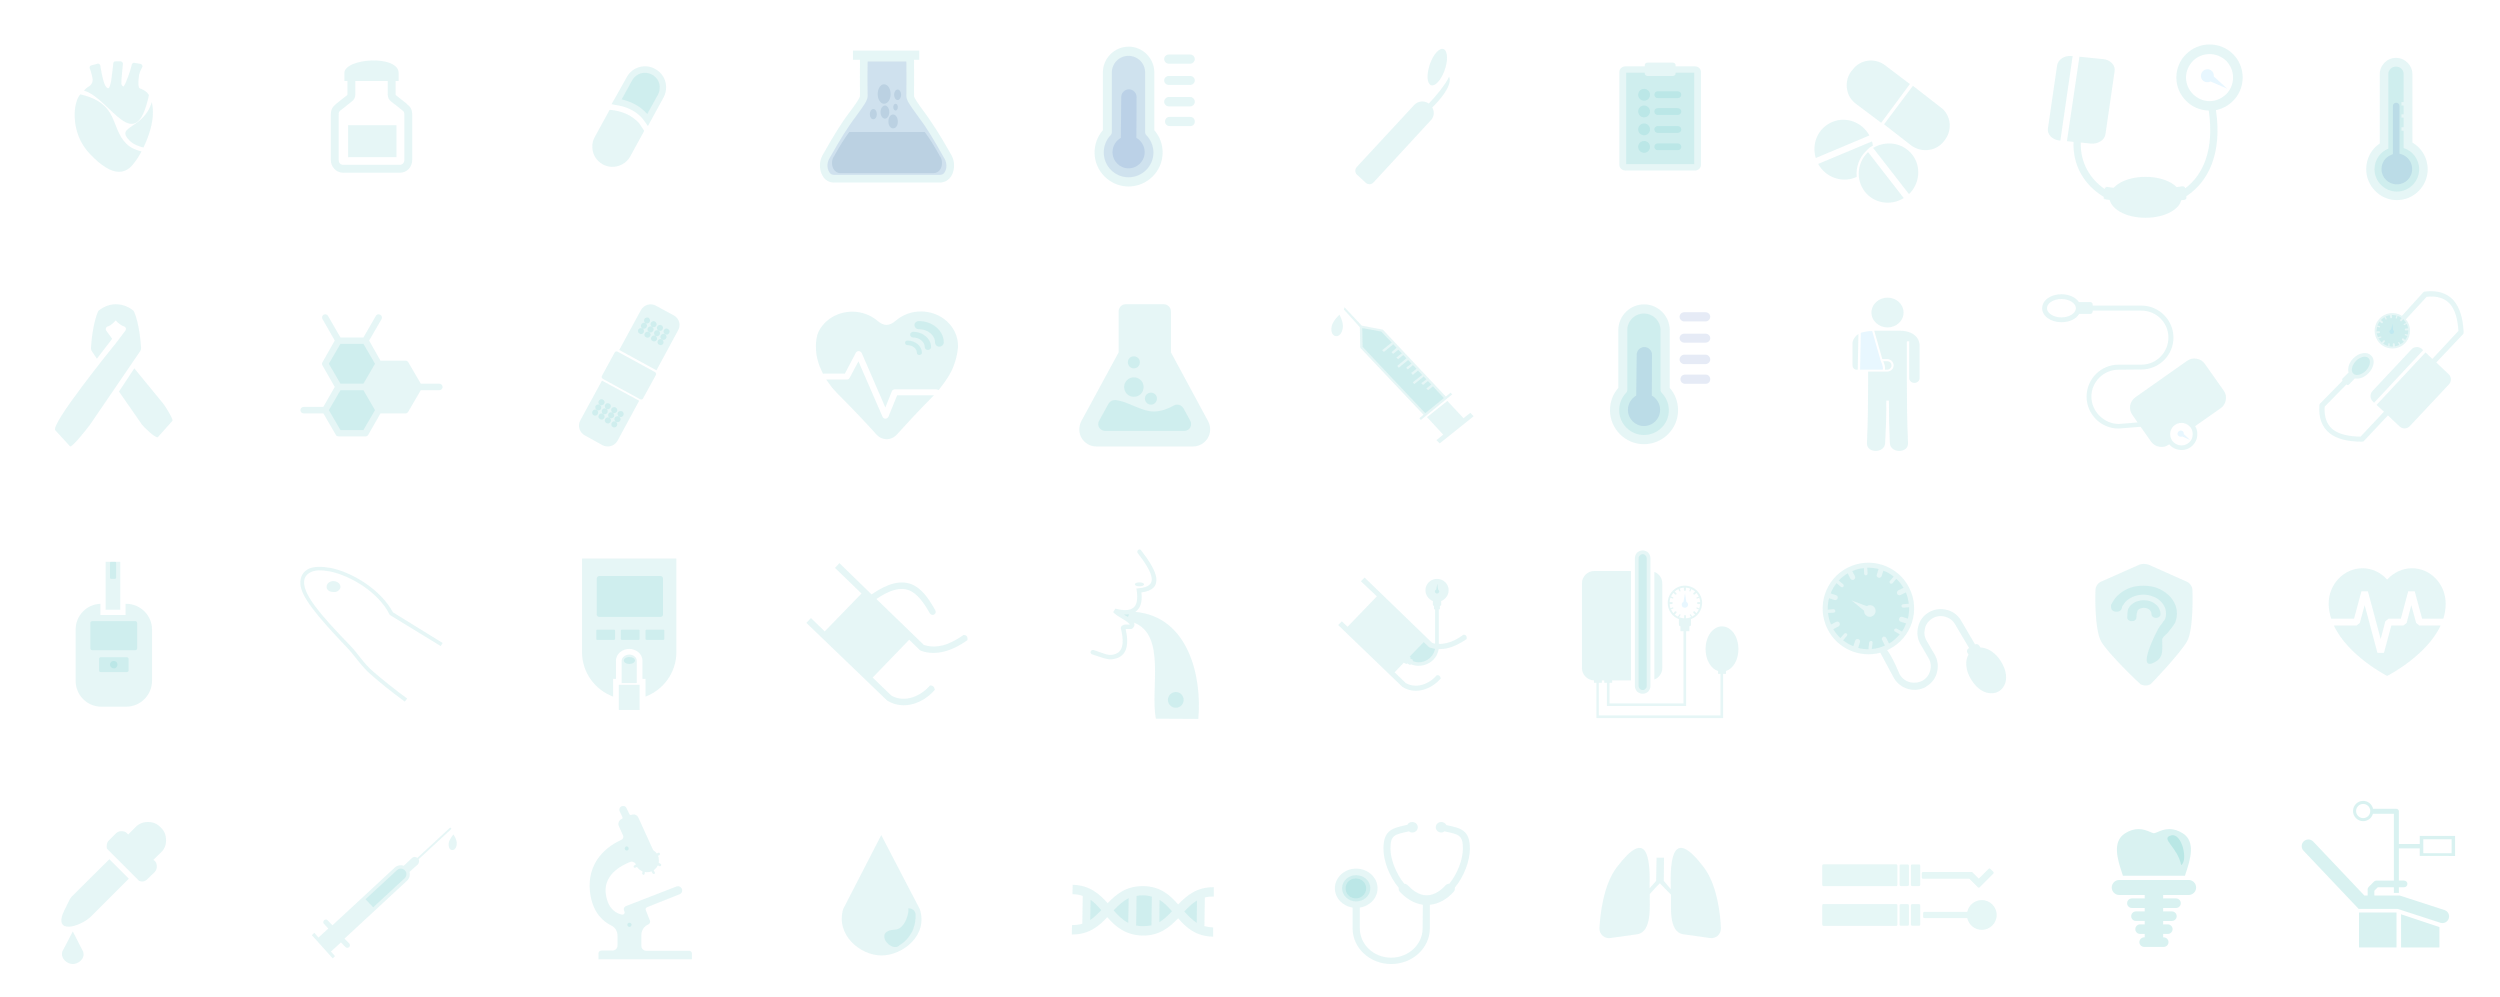 <svg version="1.1" xmlns="http://www.w3.org/2000/svg" xmlns:xlink="http://www.w3.org/1999/xlink" x="0px" y="0px" width="970.082px" height="386.98px" viewBox="0 0 970.082 386.98" enable-background="new 0 0 970.082 386.98" xml:space="preserve">
<g id="Layer_2">
</g>
<g id="Layer_3">
	<path opacity="0.1" fill="#00A9A0" enable-background="new    " d="M42.432,333.401L42.432,333.401l-14.607,14.52   c-0.424,0.425-1.103,1.614-1.87,3.312c-0.084,0.171-0.254,0.511-0.424,0.937l-0.509,0.934c-4.924,10.104,6.538,6.371,10.444,2.377   l14.522-14.52L42.432,333.401z"/>
	<path opacity="0.1" fill="#00A9A0" enable-background="new    " d="M64.426,325.927L64.426,325.927c0-1.951-0.681-3.566-2.039-4.84   c-1.36-1.444-2.972-2.124-4.926-2.124h-0.085c-1.866,0-3.481,0.68-4.754,1.955l-2.888,2.887l-0.424-0.426   c-0.594-0.681-1.275-0.85-2.209-0.85c-0.849,0-1.527,0.254-2.124,0.85l-2.714,2.718c-0.597,0.595-0.851,1.274-0.851,2.124   c0,0.423,0,0.763,0.084,1.103l12.398,12.398v0.085c0.339,0.084,0.767,0.254,1.275,0.254c0.764,0,1.443-0.339,2.121-1.018   l2.718-2.635c0.594-0.594,0.849-1.355,0.849-2.207c0-0.851-0.255-1.613-0.849-2.207l-0.509-0.34l2.973-2.888   C63.829,329.494,64.508,327.797,64.426,325.927L64.426,325.927z"/>
	<path opacity="0.1" fill="#00A9A0" enable-background="new    " d="M32.24,369.237l-3.991-7.813l-4.075,7.813   c-0.764,2.714,1.87,4.838,4.075,4.838C30.458,374.075,33.176,371.951,32.24,369.237L32.24,369.237z"/>
	<path opacity="0.1" fill="#00A9A0" enable-background="new    " d="M54.743,135.117L54.743,135.117   c-0.082-2.123-0.764-9.766-2.715-14.18c-0.17-0.256-0.257-0.425-0.509-0.596c-0.852-0.68-3.312-2.292-6.542-2.292   c-3.142,0-5.605,1.612-6.453,2.292c-0.255,0.171-0.425,0.34-0.509,0.596c-1.955,4.499-2.633,12.058-2.718,14.18   c0,0.338,0.084,0.679,0.254,1.02l2.039,3.058l5.944-7.729l-2.293-3.143c-0.424-0.678-0.084-1.528,0.682-1.698   c1.442-0.426,2.97-2.292,2.97-2.292s1.615,1.866,3.142,2.292c0.763,0.169,1.105,1.104,0.593,1.698l-3.394,4.501   c-2.124,2.631-25.817,31.929-23.778,34.137l5.69,6.199c0.679,0.851,7.217-7.556,7.811-8.406l19.53-28.617   C54.661,135.796,54.743,135.456,54.743,135.117L54.743,135.117z"/>
	<path opacity="0.1" fill="#00A9A0" enable-background="new    " d="M52.11,142.929l-5.942,9.002l8.914,12.821   c0.597,0.852,5.435,5.604,6.202,4.839l5.602-6.282c0.513-0.595-3.057-6.115-3.566-6.708L52.11,142.929z"/>
	<path opacity="0.1" fill="#00A9A0" enable-background="new    " d="M726.822,57.406L726.822,57.406l13.926,17.915   c4.162-3.99,4.842-10.613,1.36-15.2C738.457,55.37,731.919,54.349,726.822,57.406L726.822,57.406z"/>
	<path opacity="0.1" fill="#00A9A0" enable-background="new    " d="M731.068,48.235L731.068,48.235l10.7,8.322   c1.951,1.356,4.33,1.954,6.623,1.614c2.38-0.258,4.499-1.532,5.944-3.398l0.509-0.679c1.697-2.375,2.209-5.437,1.273-8.238   c-0.595-1.697-1.611-3.226-3.144-4.244l-10.697-8.324L731.068,48.235z"/>
	<path opacity="0.1" fill="#00A9A0" enable-background="new    " d="M718.842,27.092L718.842,27.092l-0.512,0.592   c-1.781,2.382-2.206,5.523-1.272,8.325c0.51,1.697,1.614,3.144,3.059,4.242l9.85,7.392l11.123-15.031l-9.766-7.391   C727.416,22.335,721.727,23.102,718.842,27.092L718.842,27.092z"/>
	<path opacity="0.1" fill="#00A9A0" enable-background="new    " d="M704.574,61.315L704.574,61.315l20.803-8.748   c-2.799-5.185-8.998-7.476-14.349-5.266C705.508,49.595,702.875,55.621,704.574,61.315L704.574,61.315z"/>
	<path opacity="0.1" fill="#00A9A0" enable-background="new    " d="M738.712,76.852L738.712,76.852   c-5.011,3.142-11.634,2.12-15.201-2.631c-3.48-4.588-2.888-11.21,1.358-15.2L738.712,76.852z"/>
	<path opacity="0.1" fill="#00A9A0" enable-background="new    " d="M724.956,57.746l-0.682,0.678   c-2.889,2.719-4.159,6.541-3.82,10.193c-0.17,0.081-0.339,0.17-0.509,0.251c-5.437,2.212-11.636-0.17-14.438-5.263l20.892-8.745   c0.17,0.51,0.255,1.101,0.34,1.697c-0.085,0-0.17,0.082-0.34,0.17l-0.765,0.422L724.956,57.746z"/>
	<path opacity="0.1" fill="#00A9A0" enable-background="new    " d="M913.448,240.064L913.448,240.064l2.864-10.62h2.513   l4.963,18.515l1.815-6.918l1.261-0.977h4.747l2.864-10.62h2.517l2.865,10.62h8.246c0.559-1.815,0.904-3.773,0.904-5.802   c0-7.613-5.868-13.764-13.064-13.764c-3.771,0-7.265,1.748-9.643,4.405c-2.374-2.657-5.797-4.405-9.57-4.405   c-7.196,0-13.134,6.149-13.134,13.764c0,2.027,0.42,3.985,0.979,5.802H913.448z"/>
	<path opacity="0.1" fill="#00A9A0" enable-background="new    " d="M938.808,242.719h8.246   c-5.521,11.879-20.752,19.563-20.752,19.563s-15.16-7.684-20.682-19.563h8.804l1.257-0.979l1.89-6.916l4.962,18.518h2.514   l2.864-10.622h4.684l1.257-0.979l1.815-6.916l1.887,6.916L938.808,242.719z"/>
	<path opacity="0.1" fill="#00A9A0" enable-background="new    " d="M50.328,54.616c1.53,1.527,3.905,2.292,5.351,2.632   c2.036-4.246,3.736-9.426,3.651-13.757c0-1.527-0.17-2.802-0.424-3.906C55.764,50.285,44.383,48.757,50.328,54.616L50.328,54.616z"/>
	<path opacity="0.1" fill="#00A9A0" enable-background="new    " d="M57.803,36.867c-0.852-1.356-1.955-1.953-3.06-2.377   c-0.255-0.085-0.424-0.171-0.594-0.256c-0.424-0.255-0.679-2.207-0.17-5.178c0.254-1.361,1.19-2.889,1.19-2.974   c0.17-0.255,0.17-0.51,0-0.765c-0.087-0.255-0.339-0.424-0.597-0.511l-2.375-0.425c-0.427-0.169-0.852,0.171-1.021,0.596   c-0.509,2.377-2.378,7.559-3.057,8.321c-0.084,0.086-0.169,0.256-0.255,0.256c-0.254,0-0.763-0.51-0.763-1.188   c-0.085-1.189,0.425-5.436,0.594-7.644c0-0.255-0.085-0.425-0.255-0.595c-0.169-0.255-0.424-0.339-0.594-0.339h-2.039   c-0.509,0-0.849,0.339-0.849,0.849c0,0.085-0.509,4.757-0.848,6.879c-0.17,0.85-0.597,2.716-1.106,2.716   c-0.082,0-0.255,0-0.424-0.17c-1.018-0.424-1.782-3.905-2.036-5.178c-0.425-1.869-0.594-3.313-0.594-3.313   c0-0.254-0.17-0.509-0.342-0.679c-0.255-0.171-0.51-0.256-0.765-0.171l-2.463,0.68c-0.424,0.084-0.678,0.595-0.593,1.02   c0,0,0.763,1.868,1.103,3.905c0.257,1.189-0.251,2.463-1.272,3.143c-0.255,0.17-0.509,0.255-0.679,0.424   c-0.424,0.255-0.934,0.765-1.361,1.273C42.687,37.971,52.537,61.664,57.803,36.867L57.803,36.867z"/>
	<path opacity="0.1" fill="#00A9A0" enable-background="new    " d="M54.913,58.777c-1.528,2.887-3.224,5.096-4.415,6.199   c-1.272,1.103-2.718,1.697-4.33,1.697c-3.142,0-6.878-2.292-11.295-6.964c-4.161-4.33-5.436-9.34-5.775-12.737   c-0.424-3.991,0.258-7.812,1.7-9.936l0,0c0.085-0.085,0.254-0.255,0.424-0.425c15.201,3.651,11.38,12.738,17.833,19.191   C50.752,57.504,53.215,58.352,54.913,58.777L54.913,58.777z"/>
	<path opacity="0.1" fill="#00A9A0" enable-background="new    " d="M559.67,18.95c1.778,0,2.375,3.228,1.27,7.134   c-1.101,3.906-3.394,7.048-5.179,7.048c-1.784,0-2.375-3.142-1.274-7.048C555.504,22.177,557.885,18.95,559.67,18.95L559.67,18.95z   "/>
	<path opacity="0.1" fill="#00A9A0" enable-background="new    " d="M562.554,31.092c0-0.509-0.082-0.933-0.251-1.356   c-1.275,2.972-5.604,8.152-7.898,10.444c-1.784-1.272-4.248-1.019-5.692,0.595l-22.246,24.031   c-0.766,0.849-0.766,2.209,0.082,2.973l3.399,3.142c0.849,0.765,2.206,0.765,2.972-0.084l22.246-24.117   c1.363-1.357,1.533-3.481,0.597-5.009C558.733,38.737,562.472,34.406,562.554,31.092L562.554,31.092z"/>
	<path opacity="0.1" fill="#00A9A0" enable-background="new    " d="M627.348,336.545c-5.354,7.046-6.453,18.934-6.711,23.519   c-0.082,1.19,0.428,2.381,1.356,3.143c0.854,0.679,1.955,0.938,2.973,0.768l10.28-1.445c6.026-0.934,4.751-11.464,4.921-15.624   c1.02-1.02,2.212-2.549,3.908-4.161c1.785,1.782,3.225,3.313,4.33,4.416c0.17,4.074-1.188,14.437,4.758,15.369l10.273,1.445   c1.019,0.17,2.124-0.089,2.973-0.768c0.936-0.762,1.445-1.951,1.356-3.143c-0.168-4.585-1.274-16.473-6.623-23.519   c-12.06-15.883-13.158-3.568-12.819,8.487c-1.363-1.61-2.632-3.142-2.721-3.226l0.089-9H642.8l-0.17,9   c0.17-0.17-1.099,1.274-2.544,2.887C640.425,332.721,639.236,320.833,627.348,336.545L627.348,336.545z"/>
	<path opacity="0.1" fill="#00A9A0" enable-background="new    " d="M730.759,140.151h1.468c1.009,0,1.739,0.732,1.739,1.651   s-0.73,1.649-1.739,1.649H731.4C731.677,142.538,731.129,140.977,730.759,140.151L730.759,140.151z"/>
	<path opacity="0.15" fill="#67CDFD" enable-background="new    " d="M721.781,143.452l0.273-14.294   c0.549-0.183,2.107-0.644,4.397-0.735l3.299,11.456c0.642,1.371,1.099,3.113,0.824,3.479c0,0,0,0.094-0.092,0.094H721.781   L721.781,143.452z"/>
	<path opacity="0.1" fill="#00A9A0" enable-background="new    " d="M724.896,147.848c0,8.065-0.096,16.037-0.462,24.1   c-0.184,4.035,6.876,4.035,7.061,0c0.365-7.237,0.458-9.253,0.458-16.492c0.272,0,0.641,0,1.006,0   c0,7.239,0.092,9.255,0.366,16.492c0.183,4.035,7.239,4.035,7.056,0c-0.366-8.063-0.457-16.034-0.457-24.1l0,0v-15.394h0.915v13.84   v0.454c0,1.012,0.916,1.835,2.018,1.835c1.1,0,2.019-0.823,2.019-1.835v-13.012c-0.554-5.404-7.06-5.404-7.334-5.404h-10.264   l3.117,10.998h1.833c1.465,0,2.563,1.099,2.563,2.474c0,1.285-1.099,2.384-2.563,2.384h-7.33L724.896,147.848L724.896,147.848z"/>
	<path opacity="0.1" fill="#00A9A0" enable-background="new    " d="M732.41,115.502c3.48,0,6.231,2.566,6.231,5.774   c0,3.205-2.751,5.773-6.231,5.773c-3.392,0-6.232-2.568-6.232-5.773C726.178,118.068,729.02,115.502,732.41,115.502L732.41,115.502   z"/>
	<path opacity="0.1" fill="#00A9A0" enable-background="new    " d="M720.862,143.452h-0.276c-0.549,0-0.914-0.182-1.188-0.364   c-0.551-0.55-0.551-1.193-0.551-1.377l0,0v-8.795c0-0.094,0.273-2.021,2.292-3.302L720.862,143.452z"/>
	<path opacity="0.1" fill="#00A9A0" enable-background="new    " d="M170.996,250.69l-19.446-11.888l-0.339-0.256   c-4.245-8.661-15.031-15.115-23.185-16.813c-3.142-0.595-5.771-0.595-7.557,0.34c-1.527,0.765-2.632,2.122-2.46,4.416   c0.422,4.841,5.942,11.719,17.662,23.776c3.057,3.058,5.436,7.219,9.256,10.444c3.821,3.229,8.153,6.793,13.077,10.359   l-0.933,1.188c-4.927-3.65-9.256-7.049-13.077-10.443c-3.82-3.229-6.284-7.388-9.426-10.613   c-11.804-12.397-17.664-19.617-18.003-24.542c-0.169-3.058,1.103-4.926,3.396-6.03c2.04-0.848,4.924-0.848,8.324-0.254   c8.49,1.698,19.53,8.493,24.2,17.238l19.276,11.888L170.996,250.69z"/>
	<path opacity="0.1" fill="#00A9A0" enable-background="new    " d="M129.387,225.469c1.53,0.086,2.718,1.02,2.718,2.293   c-0.085,1.189-1.358,2.123-2.718,1.952c-1.531,0-2.803-0.848-2.633-2.123C126.754,226.404,128.026,225.469,129.387,225.469   L129.387,225.469z"/>
	<path opacity="0.1" fill="#00A9A0" enable-background="new    " d="M375.396,248.398c-3.061,2.207-6.033,3.649-9.004,4.414   c-3.055,0.766-6.027,0.766-8.917-0.255l-0.509-0.254l-4.16-4.075l-14.181,14.689l7.216,6.962c5.18,2.974,11.383,0.343,15.033-3.904   c1.187,0,1.696,0.594,1.866,1.697c-4.417,5.181-12.058,8.067-18.341,4.245l-0.254-0.17l-31.25-30.059l1.785-1.87l5.348,5.181   l14.265-14.69l-10.275-9.936l1.7-1.868l12.482,12.143c6.624-4.583,11.464-5.435,15.373-3.989c3.99,1.528,6.706,5.436,9.339,10.104   c0.339,0.594,0.169,1.357-0.422,1.698c-0.596,0.341-1.364,0.085-1.702-0.51c-2.375-4.162-4.838-7.644-8.063-8.916   c-3.061-1.189-7.052-0.426-12.658,3.396l18.426,17.832c2.381,0.765,4.845,0.765,7.308,0.17c2.627-0.681,5.349-2.122,8.151-4.077   C375.138,246.444,375.565,247.208,375.396,248.398L375.396,248.398z"/>
	<rect x="40.987" y="217.997" opacity="0.1" fill="#00A9A0" enable-background="new    " width="5.69" height="18.599"/>
	<path opacity="0.1" fill="#00A9A0" enable-background="new    " d="M48.716,234.302h0.255c5.517,0,10.02,4.501,10.02,9.935v19.956   c0,5.519-4.502,10.02-10.02,10.02H39.29c-5.52,0-9.935-4.501-9.935-10.02v-19.956c0-5.35,4.244-9.765,9.595-9.935v4.33h9.765   L48.716,234.302L48.716,234.302z"/>
	<path opacity="0.1" fill="#00A9A0" enable-background="new    " d="M35.809,241.01h16.728c0.339,0,0.679,0.34,0.679,0.765v9.85   c0,0.34-0.339,0.681-0.679,0.681H35.809c-0.427,0-0.766-0.341-0.766-0.681v-9.85C35.042,241.349,35.381,241.01,35.809,241.01   L35.809,241.01z"/>
	<path opacity="0.1" fill="#00A9A0" enable-background="new    " d="M39.033,255.021h10.192c0.339,0,0.679,0.339,0.679,0.679v4.416   c0,0.341-0.34,0.68-0.679,0.68H39.033c-0.339,0-0.594-0.339-0.594-0.68V255.7C38.438,255.36,38.693,255.021,39.033,255.021   L39.033,255.021z"/>
	<path opacity="0.1" fill="#00A9A0" enable-background="new    " d="M44.129,256.465c0.848,0,1.445,0.595,1.445,1.444   c0,0.763-0.597,1.441-1.445,1.441c-0.764,0-1.442-0.68-1.442-1.441C42.687,257.058,43.365,256.465,44.129,256.465L44.129,256.465z"/>
	<path opacity="0.1" fill="#00A9A0" enable-background="new    " d="M43.111,217.997h1.527c0.254,0,0.427,0.168,0.427,0.425v5.773   c0,0.17-0.172,0.425-0.427,0.425h-1.527c-0.254,0-0.424-0.255-0.424-0.425v-5.773C42.687,218.165,42.856,217.997,43.111,217.997   L43.111,217.997z"/>
	<path opacity="0.1" fill="#00A9A0" enable-background="new    " d="M225.854,216.723h36.598v36.344   c0,7.897-5.011,14.605-11.974,17.239v-6.878h-1.188v-7.051c0-2.716-2.548-4.585-5.096-4.585c-2.633,0-5.18,1.869-5.18,4.585v7.051   h-1.104v6.878c-7.048-2.634-12.056-9.342-12.056-17.239V216.723z"/>
	<path opacity="0.1" fill="#00A9A0" enable-background="new    " d="M241.391,244.321h6.37c0.257,0,0.427,0.17,0.427,0.426v3.143   c0,0.255-0.17,0.425-0.427,0.425h-6.37c-0.254,0-0.508-0.17-0.508-0.425v-3.143C240.883,244.491,241.137,244.321,241.391,244.321   L241.391,244.321z"/>
	<path opacity="0.1" fill="#00A9A0" enable-background="new    " d="M250.986,244.321h6.37c0.257,0,0.427,0.17,0.427,0.426v3.143   c0,0.255-0.17,0.425-0.427,0.425h-6.37c-0.253,0-0.508-0.17-0.508-0.425v-3.143C250.478,244.491,250.733,244.321,250.986,244.321   L250.986,244.321z"/>
	<path opacity="0.1" fill="#00A9A0" enable-background="new    " d="M231.796,244.321h6.37c0.253,0,0.508,0.17,0.508,0.426v3.143   c0,0.255-0.255,0.425-0.508,0.425h-6.37c-0.254,0-0.423-0.17-0.423-0.425v-3.143C231.373,244.491,231.542,244.321,231.796,244.321   L231.796,244.321z"/>
	<rect x="240.119" y="265.719" opacity="0.1" fill="#00A9A0" enable-background="new    " width="8.069" height="9.767"/>
	<path opacity="0.1" fill="#00A9A0" enable-background="new    " d="M244.194,254.002L244.194,254.002   c1.615,0,2.888,1.104,2.888,2.377v8.662h-5.86v-8.662C241.222,255.106,242.583,254.002,244.194,254.002L244.194,254.002z"/>
	<path opacity="0.1" fill="#00A9A0" enable-background="new    " d="M232.559,223.516h23.694c0.594,0,1.018,0.424,1.018,1.019   v13.928c0,0.51-0.424,0.935-1.018,0.935h-23.694c-0.508,0-1.018-0.425-1.018-0.935v-13.928   C231.542,223.94,232.051,223.516,232.559,223.516L232.559,223.516z"/>
	<path opacity="0.1" fill="#00A9A0" enable-background="new    " d="M244.194,254.936c1.191,0,2.209,0.594,2.209,1.355   c0,0.767-1.018,1.361-2.209,1.361c-1.188,0-2.121-0.596-2.121-1.361C242.073,255.53,243.007,254.936,244.194,254.936   L244.194,254.936z"/>
	<path opacity="0.1" fill="#00A9A0" enable-background="new    " d="M441.458,214.599c-0.258-0.338-0.169-0.935,0.17-1.188   c0.427-0.341,0.938-0.255,1.188,0.169c3.142,4.075,5.435,7.727,5.861,10.613c0.339,3.057-1.193,5.096-5.774,5.69   c0.422,3.565-0.339,5.944-2.041,7.302c-0.083,0.085-0.253,0.256-0.34,0.256c20.555,1.783,25.983,25.05,24.456,41.524l-16.471-0.086   c-2.21-11.633,4.073-32.438-8.495-37.276c0.341,0.679,0.259,1.355-0.421,2.12l-0.509,0.342c-0.339,0-0.678,0-1.023,0   c-0.509,0-0.93,0-1.27,0c1.527,6.792,0,10.104-3.312,11.293l0,0c-3.061,1.104-4.418,0.255-9.684-1.443   c-0.509-0.169-0.761-0.681-0.592-1.104c0.17-0.425,0.679-0.68,1.1-0.594c4.928,1.612,5.944,2.464,8.578,1.528l0,0   c2.463-0.936,3.481-3.565,2.206-9.257c-0.42-1.02,0-1.614,0.766-1.953c0.598-0.254,1.445-0.254,2.207-0.169h0.346   c-0.088-0.255-0.258-0.425-0.517-0.595c-0.591-0.595-1.438-1.104-2.375-1.699c-1.356-0.764-2.715-1.612-3.568-2.548l0.854-1.358   c3.313,0.85,5.605,0.765,6.963-0.338c1.357-1.021,1.784-3.228,1.357-6.54l-0.17-0.934l0.936-0.085   c3.903-0.34,5.26-1.783,5.009-3.907C446.636,221.902,444.431,218.422,441.458,214.599L441.458,214.599z"/>
	<path opacity="0.1" fill="#00A9A0" enable-background="new    " d="M442.137,225.98c1.02,0,1.784,0.338,1.784,0.764   c0,0.423-0.766,0.764-1.784,0.764c-1.018,0-1.784-0.341-1.784-0.764C440.353,226.318,441.119,225.98,442.137,225.98L442.137,225.98   z"/>
	<path opacity="0.1" fill="#00A9A0" enable-background="new    " d="M438.06,238.378c-0.591,0.085-1.27,0.085-1.948,0.085   l0.251,0.17c0.427,0.255,0.936,0.51,1.357,0.765C437.807,239.056,437.889,238.719,438.06,238.378L438.06,238.378z"/>
	<path opacity="0.1" fill="#00A9A0" enable-background="new    " d="M453.178,271.58c0,1.698,1.445,3.059,3.056,3.059   c1.702,0,3.06-1.359,3.06-3.059s-1.357-3.058-3.06-3.058C454.623,268.522,453.178,269.881,453.178,271.58L453.178,271.58z"/>
	<path opacity="0.1" fill="#00A9A0" enable-background="new    " d="M558.733,235.067v1.355h-0.428v13.417   c1.022,0.085,2.041-0.085,3.143-0.34c2.124-0.509,4.247-1.611,6.454-3.228c1.021,0.085,1.361,0.681,1.191,1.7   c-2.381,1.695-4.844,2.886-7.138,3.48c-1.271,0.339-2.545,0.424-3.732,0.424c-0.088,0.85-0.427,1.699-0.768,2.379   c-0.591,1.188-1.608,2.207-2.715,2.887c-1.104,0.681-2.381,1.104-3.738,1.188c-1.188,0.085-2.375-0.085-3.563-0.594l-0.26,0.34   l-1.187-0.679v0.084c-0.088,0.17-0.341,0.17-0.51,0.085l-0.768-0.426l-3.563,3.736l4.33,4.16c4.16,2.378,9.169,0.339,12.06-3.057   c0.93-0.085,1.356,0.424,1.526,1.272c-3.568,4.161-9.679,6.453-14.691,3.397l-0.17-0.086l-24.966-24.031l1.445-1.441l2.204,2.121   l11.382-11.804l-6.196-5.857l1.438-1.445c8.918,8.662,17.155,16.645,26.155,25.306c0.345,0.169,0.767,0.254,1.192,0.34v-13.332   h-0.427v-1.355h-0.082c-0.169,0-0.339-0.172-0.339-0.342v-1.273c0-0.085,0-0.17,0.081-0.17c-1.696-0.679-2.973-2.294-2.973-4.245   c0-2.463,2.036-4.417,4.499-4.417c2.464,0,4.506,1.954,4.506,4.417c0,1.951-1.275,3.566-2.973,4.245c0,0,0.083,0.085,0.083,0.17   v1.273c0,0.17-0.171,0.342-0.341,0.342h-0.165V235.067z M558.99,232.009L558.99,232.009c-0.088,0.086-0.175,0.172-0.088,0.256   l0.341,0.425c-0.428,0.169-0.938,0.339-1.358,0.339c0,0,0,0,0-0.085v-0.509c0-0.17-0.087-0.254-0.258-0.254l0,0   c-0.081,0-0.17,0.084-0.17,0.254v0.509c0,0.085,0,0.085,0,0.085c-0.508,0-0.93-0.085-1.356-0.255c0,0,0.089,0,0.089-0.084   l0.251-0.425c0.088-0.084,0.088-0.17,0-0.256l0,0c-0.082,0-0.171,0-0.251,0.086l-0.341,0.51l0,0   c-0.345-0.17-0.598-0.34-0.854-0.596l0.427-0.341c0.083-0.084,0.083-0.254,0-0.338c-0.088-0.17-0.257-0.17-0.338,0l-0.428,0.338   c-0.252-0.254-0.509-0.595-0.68-0.935l0.598-0.254c0.082,0,0.082-0.085,0.082-0.17c-0.082-0.085-0.17-0.17-0.252-0.085l-0.51,0.17   c-0.171-0.34-0.257-0.68-0.257-1.104h0.597c0.082,0,0.252-0.084,0.252-0.254c0-0.084-0.17-0.255-0.252-0.255h-0.597   c0-0.341,0.086-0.765,0.257-1.104l0.51,0.255h0.082c0.088,0,0.088-0.086,0.17-0.086c0-0.084,0-0.255-0.082-0.255l-0.51-0.256   c0.082-0.339,0.34-0.593,0.592-0.933l0.428,0.425c0,0.085,0.081,0.085,0.168,0.085c0,0,0.082,0,0.17-0.085   c0.083-0.085,0.083-0.255,0-0.34l-0.427-0.424c0.257-0.255,0.597-0.425,0.937-0.596l0.258,0.511c0,0.085,0.081,0.085,0.17,0.085   l0,0c0.082,0,0.17-0.17,0.17-0.255l-0.259-0.512c0.341-0.085,0.681-0.17,1.106-0.17v0.512c0,0.17,0.081,0.255,0.251,0.255   c0.171,0,0.258-0.085,0.258-0.255v-0.512c0.422,0,0.761,0.085,1.105,0.17l-0.175,0.597c-0.082,0.085,0,0.17,0.087,0.17l0,0   c0.088,0,0.17,0,0.17-0.085l0.257-0.511c0.341,0.171,0.68,0.341,0.932,0.596l-0.422,0.424c-0.087,0.085-0.087,0.255,0,0.34   c0.081,0.085,0.17,0.085,0.17,0.085c0.082,0,0.17,0,0.17-0.085l0.421-0.425c0.257,0.34,0.509,0.679,0.681,1.018l-0.593,0.171   c-0.088,0.086-0.088,0.171-0.088,0.255c0.088,0.086,0.088,0.086,0.17,0.086h0.087l0.511-0.255c0.082,0.34,0.17,0.764,0.251,1.104   h-0.592c-0.17,0-0.257,0.171-0.257,0.255c0,0.17,0.087,0.254,0.257,0.254h0.592c-0.081,0.425-0.169,0.765-0.251,1.188l-0.511-0.255   c-0.087,0-0.169,0-0.257,0.085c0,0.085,0,0.17,0.088,0.255l0.51,0.169c-0.171,0.34-0.341,0.681-0.598,0.935l-0.421-0.338   c-0.088-0.17-0.259-0.17-0.34,0c-0.087,0.084-0.087,0.254,0,0.338l0.422,0.341c-0.252,0.256-0.509,0.426-0.762,0.511l-0.256-0.425   C559.16,232.009,559.072,232.009,558.99,232.009L558.99,232.009z"/>
	<path opacity="0.1" fill="#00A9A0" enable-background="new    " d="M548.119,256.465c0.931,0.425,1.866,0.595,2.803,0.51   c1.1-0.085,2.206-0.425,3.055-1.02c0.938-0.595,1.697-1.356,2.213-2.377c0.339-0.511,0.509-1.189,0.678-1.784   c-0.678-0.17-1.362-0.339-2.042-0.508l-0.421-0.256l-1.954-1.868l-5.436,5.604l0.168,0.085c0.089,0.085,0.17,0.34,0.089,0.509   l-0.089,0.085l1.188,0.679L548.119,256.465z"/>
	<path opacity="0.1" fill="#00A9A0" enable-background="new    " d="M558.055,228.782l-0.339-2.293l-0.428,2.293   c-0.339,0.086-0.51,0.425-0.51,0.679c0,0.511,0.34,0.85,0.849,0.85c0.428,0,0.849-0.339,0.849-0.765   C558.476,229.207,558.307,228.953,558.055,228.782L558.055,228.782z"/>
	<path opacity="0.1" fill="#00A9A0" enable-background="new    " d="M641.952,221.902c1.784,0.682,3.06,2.378,3.06,4.416v32.947   c0,1.955-1.274,3.736-3.06,4.418V221.902z"/>
	<path opacity="0.1" fill="#00A9A0" enable-background="new    " d="M637.452,213.582c0.767,0,1.526,0.339,2.124,0.85l0,0   c0.51,0.594,0.849,1.357,0.849,2.208v49.592c0,0.766-0.339,1.527-0.849,2.122c-0.597,0.51-1.357,0.851-2.124,0.851   c-0.849,0-1.615-0.341-2.206-0.851l0,0c-0.515-0.595-0.854-1.356-0.854-2.122v-49.592c0-0.851,0.34-1.614,0.854-2.208l0,0   C635.837,213.921,636.604,213.582,637.452,213.582L637.452,213.582z"/>
	<path opacity="0.1" fill="#00A9A0" enable-background="new    " d="M653.753,227.252c-3.651,0-6.623,3.059-6.623,6.708   c0,2.89,1.784,5.353,4.336,6.285c0,0.085,0,0.17,0,0.254v1.955c0,0.254,0.169,0.508,0.508,0.508h0.083v1.955h1.188v28.021h-28.699   v-7.982h1.019v-0.933h7.303v-42.459h-14.266c-2.545,0-4.757,2.122-4.757,4.754v32.947c0,2.549,2.123,4.673,4.669,4.758v0.933h0.938   v13.162v0.508h0.427h48.229h0.51v-0.508v-16.644h0.596h0.51v-0.51v-0.596c1.357-0.424,2.545-1.442,3.399-2.886   c0.93-1.529,1.438-3.482,1.438-5.605c0-2.378-0.68-4.586-1.783-6.197c-1.188-1.613-2.798-2.635-4.582-2.635   s-3.399,1.021-4.588,2.635c-1.105,1.611-1.783,3.819-1.783,6.197c0,2.123,0.508,4.076,1.443,5.605   c0.85,1.442,2.036,2.462,3.395,2.886v0.596v0.51h0.515h0.423v16.134h-47.213v-12.652h1.188v-0.933h0.937v0.933h1.02v8.493v0.508   h0.509h29.717h0.516v-0.508v-28.532h1.27v-1.955h0.089c0.338,0,0.508-0.254,0.508-0.508v-1.955c0-0.084,0-0.169,0-0.254   c2.546-0.934,4.331-3.396,4.331-6.285C660.465,230.309,657.493,227.252,653.753,227.252L653.753,227.252z M655.796,238.378   L655.796,238.378c-0.089,0.085-0.17,0.255-0.089,0.341l0.51,0.679c-0.68,0.339-1.356,0.509-2.036,0.509c0,0,0,0,0-0.085v-0.849   c0-0.169-0.17-0.34-0.34-0.34l0,0c-0.17,0-0.34,0.171-0.34,0.34v0.849c0,0.085,0,0.085,0,0.085c-0.678,0-1.356-0.17-1.954-0.424   l0,0l0.51-0.764c0.088-0.086,0.088-0.256-0.083-0.341l0,0c-0.087-0.085-0.257,0-0.339,0.085l-0.509,0.765c0,0,0,0,0,0.085   c-0.428-0.255-0.854-0.509-1.275-0.85l0.592-0.595c0.17-0.17,0.17-0.425,0-0.596c-0.17-0.085-0.341-0.085-0.511,0l-0.591,0.681   c-0.427-0.51-0.678-0.936-0.936-1.529l0.767-0.255c0.169-0.084,0.169-0.254,0.169-0.338c-0.087-0.17-0.257-0.17-0.339-0.17   L648.235,236c-0.251-0.509-0.341-1.104-0.341-1.612h0.851c0.169,0,0.339-0.172,0.339-0.428c0-0.169-0.17-0.339-0.339-0.339h-0.851   c0-0.594,0.09-1.188,0.341-1.696l0.767,0.34h0.082c0.088,0,0.17-0.084,0.257-0.17c0-0.086,0-0.257-0.169-0.342l-0.767-0.339   c0.258-0.511,0.597-0.935,0.936-1.358l0.591,0.594c0.089,0.085,0.17,0.085,0.26,0.085c0.08,0,0.169,0,0.25-0.085   c0.171-0.169,0.171-0.424,0-0.509l-0.591-0.595c0.421-0.424,0.932-0.764,1.445-0.935l0.339,0.765   c0.082,0.085,0.169,0.17,0.252,0.17c0,0,0,0,0.087-0.085c0.083,0,0.171-0.17,0.083-0.254l-0.253-0.85   c0.51-0.17,1.021-0.255,1.61-0.34v0.851c0,0.254,0.169,0.423,0.339,0.423c0.258,0,0.428-0.169,0.428-0.423v-0.851   c0.597,0.085,1.188,0.17,1.696,0.424l-0.34,0.766c-0.081,0.084,0,0.254,0.17,0.339c0,0,0,0,0.089,0c0.081,0,0.168-0.085,0.168-0.17   l0.34-0.765c0.51,0.257,1.02,0.511,1.445,0.935l-0.597,0.595c-0.17,0.085-0.17,0.34,0,0.509c0.088,0.085,0.17,0.085,0.258,0.085   c0.083,0,0.169,0,0.252-0.085l0.597-0.594c0.339,0.425,0.679,0.934,0.93,1.443l-0.76,0.339c-0.17,0-0.17,0.171-0.17,0.343   c0.081,0.084,0.17,0.084,0.252,0.084h0.087l0.761-0.34c0.258,0.595,0.34,1.104,0.34,1.696h-0.849c-0.17,0-0.339,0.17-0.339,0.339   c0,0.256,0.169,0.428,0.339,0.428h0.849c0,0.594-0.169,1.104-0.34,1.697l-0.761-0.339c-0.169-0.085-0.258,0-0.339,0.085   c-0.089,0.169,0,0.254,0.17,0.338l0.76,0.342c-0.251,0.508-0.591,1.018-0.93,1.442l-0.597-0.681c-0.169-0.085-0.422-0.085-0.51,0   c-0.17,0.171-0.17,0.426,0,0.596l0.597,0.595c-0.339,0.255-0.686,0.51-1.105,0.765l-0.51-0.765   C656.047,238.378,655.964,238.378,655.796,238.378L655.796,238.378z"/>
	<path opacity="0.15" fill="#67CDFD" enable-background="new    " d="M654.351,233.537l-0.51-3.396l-0.597,3.396   c-0.421,0.169-0.68,0.594-0.68,1.104c0,0.68,0.51,1.189,1.188,1.189c0.686,0,1.275-0.511,1.275-1.189   C655.028,234.216,654.777,233.791,654.351,233.537L654.351,233.537z"/>
	<path opacity="0.1" fill="#00A9A0" enable-background="new    " d="M638.471,215.535L638.471,215.535   c-0.252-0.341-0.598-0.511-1.019-0.511c-0.427,0-0.849,0.17-1.105,0.511l0,0c-0.34,0.254-0.51,0.68-0.51,1.104v49.592   c0,0.425,0.17,0.766,0.51,1.104l0,0c0.258,0.254,0.68,0.425,1.105,0.425c0.421,0,0.767-0.171,1.019-0.425   c0.339-0.339,0.51-0.68,0.51-1.104v-49.592C638.979,216.215,638.81,215.789,638.471,215.535L638.471,215.535z"/>
	<path opacity="0.1" fill="#00A9A0" enable-background="new    " d="M830.974,141.503c5.775,0,10.445-4.751,10.445-10.524   c0-5.775-4.67-10.447-10.445-10.447h-18.938v0.255c0,0.596-0.422,1.019-0.931,1.019h-4.337c-1.1,1.954-3.731,3.229-6.874,3.229   c-4.159,0-7.472-2.381-7.472-5.436c0-3.062,3.313-5.437,7.472-5.437c3.056,0,5.605,1.275,6.793,3.059h4.418   c0.509,0,0.931,0.424,0.931,1.021v0.34h18.938c6.794,0,12.398,5.605,12.398,12.398c0,6.874-5.604,12.396-12.398,12.396   c-3.059,0-5.943,0.082-8.916,0.082c-5.774,0-10.531,4.67-10.531,10.444c0,5.773,4.928,10.616,10.702,10.616l7.215-0.595   l-2.037-2.972c-0.768-1.019-1.019-2.379-0.85-3.569c0.252-1.271,0.938-2.461,2.036-3.224l20.128-14.184   c1.105-0.765,2.465-1.019,3.65-0.765c1.276,0.17,2.376,0.854,3.143,1.951l7.391,10.444c0.76,1.105,1.019,2.382,0.76,3.655   c-0.169,1.189-0.848,2.377-1.953,3.141l-9.935,6.966c0.596,0.848,0.854,1.948,0.854,3.055c0,1.784-0.686,3.313-1.786,4.416   c-1.104,1.104-2.632,1.786-4.328,1.786c-1.703,0-3.313-0.683-4.418-1.786c-0.088-0.169-0.258-0.257-0.34-0.427l-0.258,0.17   c-1.1,0.768-2.376,1.02-3.65,0.768c-1.188-0.169-2.375-0.85-3.143-1.954l-4.072-5.774l-8.577,0.678   c-6.88,0-12.397-5.604-12.397-12.396s5.519-12.398,12.397-12.398C825.029,141.503,827.915,141.503,830.974,141.503L830.974,141.503   z M849.568,165.369c-0.767-0.767-1.866-1.274-3.055-1.274c-1.274,0-2.294,0.509-3.143,1.274c-0.766,0.761-1.274,1.865-1.274,3.055   c0,1.275,0.509,2.379,1.274,3.143c0.849,0.767,1.867,1.273,3.143,1.273c1.188,0,2.288-0.508,3.055-1.273   c0.849-0.764,1.274-1.866,1.274-3.143C850.844,167.234,850.417,166.13,849.568,165.369L849.568,165.369z M805.5,119.596   c0-1.954-2.551-3.569-5.605-3.569c-3.061,0-5.604,1.615-5.604,3.569c0,1.953,2.545,3.565,5.604,3.565   C802.949,123.163,805.5,121.551,805.5,119.596L805.5,119.596z"/>
	<path opacity="0.15" fill="#67CDFD" enable-background="new    " d="M846.767,169.359l3.061,1.356l-2.464-2.293   c0.083-0.51-0.168-0.937-0.508-1.188c-0.598-0.338-1.275-0.168-1.702,0.426c-0.341,0.508-0.253,1.271,0.338,1.611   C845.918,169.529,846.345,169.529,846.767,169.359L846.767,169.359z"/>
	<path opacity="0.1" fill="#00A9A0" enable-background="new    " d="M772.596,252.612c1.445,0.937,2.803,2.294,3.819,3.99   c2.376,3.819,2.464,7.221,1.276,9.426c-0.511,0.937-1.193,1.697-2.043,2.209c-0.849,0.512-1.777,0.764-2.884,0.764   c-2.552,0.088-5.604-1.526-7.898-5.347c-1.106-1.701-1.697-3.569-1.866-5.267v-0.09c-0.17-1.607,0.169-3.142,0.848-4.328   l-0.428-0.68c-0.081-0.082-0.17-0.252-0.17-0.421l0,0c0-0.173,0-0.343,0-0.513l0,0c0.089-0.169,0.17-0.254,0.258-0.424l0,0   c0.083-0.087,0.17-0.259,0.34-0.341l0,0l0.259-0.087l-5.523-9.338c-0.848-1.526-2.294-2.464-3.903-2.891   c-1.613-0.422-3.311-0.252-4.845,0.682c-1.526,0.934-2.546,2.291-2.885,3.904c-0.425,1.616-0.254,3.313,0.678,4.84   c0.511,0.853,1.021,1.703,1.529,2.633c0.509,0.853,0.936,1.702,1.526,2.553v0.081l0,0c1.275,2.122,1.532,4.588,0.937,6.881   c-0.51,2.206-1.954,4.243-4.161,5.517v0.089l0,0c-2.206,1.271-4.669,1.527-6.878,0.93c-2.294-0.591-4.332-2.035-5.605-4.158l0,0   l-5.352-9.937c-7.979,2.124-16.644-1.526-20.463-9.168c-4.415-8.748-0.934-19.449,7.813-23.867   c8.744-4.41,19.445-0.93,23.859,7.817c4.418,8.745,0.934,19.443-7.811,23.86c-0.259,0.17-0.511,0.255-0.767,0.34   c1.529,1.866,3.229,5.604,4.247,7.979l0,0c0.339,0.68,0.509,1.188,0.679,1.53c0.935,1.529,2.38,2.547,3.99,2.973   c1.615,0.338,3.396,0.169,4.927-0.683c1.526-0.93,2.547-2.376,2.887-3.902c0.426-1.613,0.258-3.312-0.68-4.843   c-0.511-0.85-1.02-1.699-1.527-2.632c-0.511-0.852-0.935-1.699-1.527-2.631l0,0l0,0c-1.275-2.123-1.53-4.586-0.936-6.88   c0.509-2.294,1.953-4.33,4.159-5.604l0,0l0,0l0,0c2.207-1.272,4.671-1.527,6.883-0.934c2.288,0.512,4.329,1.951,5.604,4.162l0,0   l5.429,9.256c0.171-0.086,0.259-0.086,0.341-0.086l0,0c0.169-0.083,0.339-0.083,0.428,0l0,0c0.169,0,0.339,0.086,0.427,0.169l0,0   c0.169,0.088,0.251,0.17,0.339,0.34h0.082l0.428,0.767C769.793,251.256,771.238,251.763,772.596,252.612L772.596,252.612z"/>
	<path opacity="0.1" fill="#00A9A0" enable-background="new    " d="M715.105,241.401l-0.341-0.679l-0.086,0.937L715.105,241.401z    M716.038,239.79c-0.085,0-0.085,0.085-0.169,0.085c0,0.085,0,0.17,0,0.257c0.084,0.083,0.084,0.252,0.254,0.423   c0.084,0.257,0.17,0.427,0.254,0.509c0.088,0.088,0.088,0.088,0.17,0.088c0,0,0.088,0,0.17,0c0,0,0-0.088,0.088-0.088   c0-0.082,0-0.082,0-0.17c-0.088-0.17-0.088-0.339-0.258-0.51c-0.082-0.252-0.17-0.424-0.254-0.509c-0.086,0-0.086-0.085-0.17-0.085   H716.038L716.038,239.79z M715.869,239.535c0.169-0.084,0.338-0.17,0.508-0.084c0.17,0.084,0.428,0.339,0.598,0.681   c0.17,0.423,0.252,0.68,0.17,0.932c0,0.17-0.089,0.339-0.34,0.427c-0.17,0.082-0.34,0.082-0.512,0   c-0.17-0.088-0.424-0.339-0.594-0.679c-0.17-0.339-0.256-0.68-0.17-0.937C715.529,239.705,715.699,239.62,715.869,239.535   L715.869,239.535z M714.342,232.996c0.084,0.086,0.168,0.171,0.254,0.171c0.084,0.085,0.084,0.085,0.17,0   c0.085,0,0.17-0.085,0.17-0.171c0-0.084,0-0.172,0-0.254c-0.085-0.088-0.17-0.169-0.256-0.169c-0.084-0.088-0.084-0.088-0.17,0   c-0.084,0-0.168,0.081-0.168,0.169C714.342,232.824,714.342,232.912,714.342,232.996L714.342,232.996z M714.002,232.146   c0,0.087,0.085,0.169,0.17,0.169c0,0,0.085,0,0.17,0c0.084-0.082,0.084-0.082,0.084-0.169c0.084-0.083,0.084-0.17,0-0.253   c0,0-0.084-0.087-0.169-0.087c0,0-0.085,0-0.17,0c-0.085,0.087-0.085,0.087-0.085,0.17   C713.914,232.063,713.914,232.063,714.002,232.146L714.002,232.146z M714.087,232.573c-0.085,0-0.173,0-0.255-0.088   c-0.088,0-0.17-0.082-0.17-0.17c-0.087-0.169-0.087-0.252-0.087-0.422c0.087-0.17,0.169-0.257,0.339-0.338   c0.258-0.09,0.343-0.17,0.512-0.09c0.17,0,0.254,0.09,0.34,0.258c0.086,0.083,0.086,0.17,0.086,0.253   c0,0.087-0.086,0.17-0.172,0.257c0.172,0,0.256,0,0.342,0.082c0.085,0.088,0.169,0.17,0.253,0.258   c0.086,0.169,0.086,0.339,0.086,0.509c-0.086,0.17-0.254,0.255-0.425,0.424c-0.17,0.085-0.34,0.085-0.51,0.085   c-0.169-0.085-0.339-0.17-0.424-0.339c0-0.17-0.088-0.256-0.088-0.34C714.002,232.742,714.002,232.654,714.087,232.573   L714.087,232.573z M715.613,231.046c-0.084,0.082-0.084,0.082-0.084,0.17c-0.086,0-0.086,0.081,0,0.171   c0,0.08,0.084,0.251,0.17,0.508c0.085,0.17,0.17,0.34,0.254,0.422c0.085,0.088,0.17,0.088,0.17,0.088   c0.084,0.082,0.084,0.082,0.17,0c0,0,0.084,0,0.084-0.088c0,0,0-0.082,0-0.169c0-0.083-0.084-0.253-0.254-0.51   c-0.085-0.251-0.17-0.341-0.254-0.422c0-0.088-0.085-0.17-0.17-0.17H715.613L715.613,231.046z M715.443,230.788   c0.17-0.082,0.341-0.082,0.51,0c0.254,0.088,0.424,0.258,0.594,0.679c0.17,0.341,0.258,0.598,0.17,0.85   c0,0.17-0.082,0.339-0.252,0.427c-0.258,0.082-0.427,0.082-0.596,0c-0.17-0.088-0.34-0.339-0.596-0.679   c-0.169-0.34-0.254-0.678-0.169-0.849C715.105,231.046,715.273,230.876,715.443,230.788L715.443,230.788z M719.265,227.733   l-0.425,0.171l-0.678-1.363c-0.085,0.173-0.17,0.342-0.34,0.513l-0.17-0.34c0.086-0.086,0.17-0.173,0.256-0.343   c0.084-0.17,0.084-0.252,0.084-0.421l0.254-0.17L719.265,227.733z M720.88,226.458l0.169,0.34l-1.271,0.68   c-0.087-0.17-0.087-0.255-0.087-0.424c0-0.171,0.087-0.34,0.168-0.683c0.09-0.252,0.171-0.34,0.171-0.421   c0-0.17,0-0.259-0.081-0.259c0-0.081-0.09-0.169-0.171-0.169c0,0-0.087,0-0.172,0c-0.085,0.088-0.17,0.088-0.17,0.169   c0,0.089,0,0.17,0.085,0.259l-0.426,0.169c-0.085-0.258-0.085-0.428,0-0.509c0.085-0.17,0.171-0.34,0.341-0.427   c0.17-0.083,0.342-0.083,0.513,0c0.17,0,0.338,0.087,0.338,0.257c0.083,0.082,0.083,0.17,0.083,0.251c0,0.089,0,0.259,0,0.34   c0,0.088-0.083,0.17-0.083,0.34c-0.087,0.17-0.087,0.343-0.168,0.343c0,0.084,0,0.084,0,0.169L720.88,226.458z M721.049,224.761   c0,0.082-0.084,0.082-0.084,0.082c0,0.088,0,0.17,0,0.257c0,0.083,0.084,0.252,0.254,0.51c0.084,0.17,0.17,0.34,0.255,0.421   c0,0.088,0.085,0.088,0.171,0.088h0.085c0.084,0,0.084-0.088,0.084-0.088c0.086-0.081,0.086-0.081,0-0.17   c0-0.17-0.084-0.339-0.169-0.509c-0.086-0.252-0.171-0.421-0.256-0.421c-0.086-0.088-0.17-0.17-0.17-0.17   C721.135,224.761,721.135,224.761,721.049,224.761L721.049,224.761z M720.88,224.505c0.255-0.083,0.423-0.083,0.594-0.083   c0.17,0.17,0.339,0.341,0.594,0.68c0.17,0.422,0.256,0.68,0.17,0.931c0,0.17-0.17,0.34-0.338,0.427   c-0.171,0.083-0.341,0.083-0.511,0c-0.254-0.087-0.424-0.339-0.594-0.678c-0.17-0.34-0.255-0.68-0.17-0.849   C720.625,224.674,720.71,224.592,720.88,224.505L720.88,224.505z M726.313,227.646l-0.34,0.258l-0.764-1.446   c0,0.256-0.169,0.425-0.254,0.51l-0.169-0.34c0,0,0.084-0.17,0.169-0.257c0.085-0.17,0.085-0.34,0.085-0.421l0.339-0.17   L726.313,227.646z M726.908,226.541c0.086,0.173,0.171,0.173,0.255,0.257c0.085,0,0.17,0,0.255,0s0.085-0.084,0.085-0.17   c0.085-0.087,0-0.17,0-0.257c-0.085-0.17-0.17-0.252-0.255-0.252c-0.085-0.088-0.169-0.088-0.254,0c0,0-0.086,0.082-0.086,0.169   C726.908,226.371,726.908,226.458,726.908,226.541L726.908,226.541z M727.333,225.352l-0.339,0.17l-0.086-0.082   c-0.084,0-0.168,0-0.168,0c-0.088,0.082-0.17,0.082-0.17,0.251c0,0.089,0,0.259,0.082,0.428c0.088-0.169,0.172-0.258,0.256-0.339   c0.171-0.089,0.34-0.089,0.51,0c0.17,0.081,0.34,0.17,0.424,0.339c0.084,0.252,0.084,0.422,0,0.595c0,0.169-0.168,0.34-0.339,0.424   c-0.17,0.085-0.34,0.085-0.595,0c-0.168-0.084-0.338-0.34-0.509-0.68c-0.169-0.339-0.258-0.597-0.169-0.848   c0-0.17,0.169-0.34,0.34-0.51c0.17,0,0.338-0.087,0.424,0C727.163,225.1,727.248,225.183,727.333,225.352L727.333,225.352z    M728.182,224.761c-0.085,0-0.085,0-0.17,0.082c0,0,0,0.088,0,0.17c0.085,0.087,0.085,0.257,0.255,0.509   c0.085,0.258,0.171,0.339,0.256,0.428c0.085,0.081,0.085,0.169,0.17,0.169c0,0,0.084,0,0.168-0.088c0,0,0,0,0.086-0.081   c0,0,0-0.089,0-0.17c-0.086-0.089-0.086-0.258-0.254-0.51c-0.085-0.17-0.17-0.339-0.255-0.427   c-0.086-0.082-0.086-0.082-0.171-0.171C728.267,224.674,728.182,224.674,728.182,224.761L728.182,224.761z M728.012,224.422   c0.17-0.087,0.34-0.087,0.511,0c0.17,0.083,0.424,0.341,0.594,0.68c0.17,0.34,0.257,0.68,0.17,0.85c0,0.169-0.17,0.338-0.34,0.421   c-0.17,0.087-0.339,0.087-0.509,0c-0.171-0.083-0.426-0.252-0.596-0.68c-0.168-0.339-0.254-0.591-0.168-0.848   C727.674,224.674,727.842,224.505,728.012,224.422L728.012,224.422z M733.277,232.654l0.17,0.342l-1.359,0.68   c0-0.17,0-0.255,0-0.424c0-0.17,0.084-0.34,0.17-0.679c0.088-0.258,0.088-0.427,0.169-0.427c0-0.17,0-0.253-0.081-0.34   c0,0-0.088-0.083-0.174-0.083c-0.084-0.087-0.084-0.087-0.17,0c-0.084,0-0.17,0.083-0.17,0.17c0,0.083,0,0.17,0,0.253l-0.339,0.169   c-0.085-0.252-0.085-0.422,0-0.592c0.085-0.087,0.17-0.258,0.339-0.338c0.17-0.09,0.34-0.09,0.514-0.09   c0.168,0.09,0.25,0.17,0.338,0.341c0.082,0.087,0.082,0.17,0.082,0.257c0,0.083,0,0.253,0,0.34c0,0.082-0.082,0.17-0.082,0.34   c-0.088,0.169-0.17,0.251-0.17,0.339c0,0.084,0,0.084,0,0.17L733.277,232.654z M733.447,230.958l-0.084,0.088   c0,0.082,0,0.17,0,0.251c0,0.09,0.084,0.26,0.17,0.428c0.17,0.253,0.254,0.423,0.339,0.51c0,0.082,0.085,0.082,0.169,0.082h0.085   c0.085,0,0.085-0.082,0.085-0.082c0-0.087,0-0.087,0-0.17c0-0.17-0.085-0.34-0.17-0.508c-0.084-0.26-0.254-0.429-0.254-0.511   c-0.084,0-0.17-0.088-0.17-0.088C733.533,230.958,733.533,230.958,733.447,230.958L733.447,230.958z M733.277,230.706   c0.17-0.173,0.426-0.173,0.595-0.088c0.169,0.088,0.339,0.34,0.509,0.679c0.254,0.428,0.254,0.681,0.254,0.938   c-0.084,0.17-0.168,0.252-0.338,0.421c-0.171,0.088-0.34,0.088-0.594,0c-0.17-0.081-0.34-0.339-0.51-0.678   c-0.17-0.421-0.259-0.681-0.259-0.932C733.023,230.876,733.108,230.788,733.277,230.706L733.277,230.706z M734.975,230.194   c-0.085,0.085-0.085,0.085-0.17,0.169c0,0,0,0.086,0,0.17c0.085,0.085,0.085,0.255,0.255,0.513c0.085,0.17,0.171,0.341,0.256,0.421   c0.084,0.09,0.084,0.09,0.172,0.09c0.082,0,0.082,0,0.17,0c0,0,0-0.09,0.082-0.09c0-0.08,0-0.08,0-0.17   c-0.082-0.169-0.082-0.251-0.252-0.509c-0.089-0.255-0.173-0.425-0.258-0.425c-0.085-0.084-0.085-0.169-0.17-0.169H734.975   L734.975,230.194z M734.805,229.94c0.17-0.086,0.34-0.086,0.511-0.086c0.172,0.17,0.424,0.34,0.594,0.764   c0.169,0.34,0.257,0.598,0.169,0.849c0,0.171-0.082,0.341-0.339,0.428c-0.17,0.083-0.34,0.083-0.509,0   c-0.17-0.087-0.426-0.338-0.596-0.679c-0.168-0.34-0.254-0.683-0.168-0.853C734.467,230.109,734.635,230.024,734.805,229.94   L734.805,229.94z M733.787,241.32l0.17,0.339l-1.273,0.679c-0.088-0.169-0.088-0.257-0.088-0.427s0.088-0.422,0.17-0.679   c0.089-0.252,0.17-0.422,0.17-0.422c0-0.169,0-0.257,0-0.339c-0.081-0.089-0.17-0.089-0.17-0.089c-0.082-0.081-0.17-0.081-0.252,0   c-0.087,0-0.087,0.089-0.168,0.171c0,0.088,0,0.169,0.081,0.257l-0.425,0.17c-0.084-0.258-0.084-0.427,0-0.598   c0.086-0.081,0.17-0.252,0.344-0.339c0.25-0.085,0.42-0.085,0.59-0.085c0.088,0.085,0.259,0.172,0.343,0.342   c0,0.082,0.086,0.171,0.086,0.253c0,0.088,0,0.169-0.086,0.339c0,0.088,0,0.17-0.084,0.34c-0.085,0.169-0.085,0.257-0.085,0.339   c-0.086,0.088-0.086,0.088-0.086,0.17L733.787,241.32z M734.551,240.471l-0.34-0.598l-0.085,0.849L734.551,240.471z    M734.89,241.232l-0.169-0.422l-0.764,0.422l-0.17-0.34l0.17-1.614l0.34-0.17l0.593,1.192l0.256-0.087l0.17,0.258l-0.255,0.17   l0.17,0.339L734.89,241.232z M735.486,238.856c-0.088,0.082-0.088,0.082-0.088,0.082c0,0.088,0,0.17,0,0.258   c0,0.082,0.088,0.255,0.17,0.509c0.17,0.17,0.258,0.34,0.258,0.427c0.082,0.083,0.169,0.083,0.169,0.083c0.082,0,0.082,0,0.17,0   l0.083-0.083c0-0.087,0-0.087,0-0.172c0-0.17-0.083-0.34-0.171-0.509c-0.169-0.255-0.251-0.425-0.251-0.425   c-0.088-0.088-0.17-0.17-0.17-0.17C735.568,238.856,735.486,238.856,735.486,238.856L735.486,238.856z M735.314,238.599   c0.172-0.082,0.342-0.082,0.512-0.082c0.251,0.17,0.422,0.339,0.594,0.761c0.17,0.342,0.256,0.597,0.256,0.854   c-0.086,0.171-0.171,0.341-0.341,0.423c-0.17,0.088-0.427,0.088-0.597,0c-0.17-0.082-0.34-0.34-0.509-0.68   c-0.171-0.34-0.256-0.679-0.256-0.849C735.06,238.769,735.145,238.687,735.314,238.599L735.314,238.599z M722.066,245.65   c-0.084,0.084-0.084,0.084-0.084,0.17c-0.084,0-0.084,0.084,0,0.168c0,0.086,0.084,0.255,0.17,0.51   c0.084,0.17,0.17,0.34,0.255,0.428c0.085,0.081,0.169,0.081,0.169,0.081c0.085,0.089,0.085,0,0.17,0c0,0,0.084,0,0.084-0.081   c0-0.088,0-0.088,0-0.17c0-0.17-0.084-0.258-0.254-0.513c-0.084-0.255-0.169-0.423-0.254-0.423c0-0.086-0.086-0.17-0.17-0.17   H722.066L722.066,245.65z M721.898,245.392c0.168-0.082,0.338-0.082,0.509,0c0.254,0.088,0.423,0.258,0.593,0.682   c0.17,0.342,0.258,0.594,0.17,0.853c0,0.169-0.081,0.339-0.251,0.421c-0.258,0.087-0.427,0.087-0.597,0   c-0.17-0.082-0.34-0.341-0.594-0.68c-0.171-0.34-0.256-0.68-0.171-0.848C721.559,245.65,721.729,245.48,721.898,245.392   L721.898,245.392z M735.06,244.205L735.06,244.205c-0.17,0.339-0.085,0.679,0.256,0.849l1.868,1.104   c-1.188,1.358-2.549,2.634-4.159,3.569c-0.089-0.088-0.089-0.088-0.089-0.172l-1.018-2.039c-0.255-0.422-0.764-0.592-1.188-0.422   l0,0c-0.426,0.252-0.68,0.761-0.426,1.188l1.021,2.036c0,0.088,0.084,0.17,0.084,0.17c-1.615,0.767-3.313,1.187-5.096,1.357v-0.083   l0.34-2.379c0-0.339-0.253-0.682-0.592-0.682l0,0c-0.343,0-0.683,0.258-0.767,0.682l-0.255,2.29c0,0.089,0,0.172,0,0.259   c-1.358,0-2.718-0.17-3.991-0.51l0.681-2.208c0.17-0.513-0.085-1.021-0.595-1.191c-0.595-0.169-1.105,0.089-1.276,0.598   l-0.679,2.124c-1.44-0.509-2.803-1.359-3.989-2.294l1.444-1.696c0.252-0.258,0.252-0.682-0.088-0.936   c-0.254-0.259-0.678-0.17-0.934,0.084l-1.441,1.699c-1.104-1.019-2.039-2.211-2.803-3.48l2.036-1.021   c0.427-0.255,0.682-0.852,0.427-1.36c-0.257-0.509-0.852-0.679-1.359-0.421l-1.951,1.018c-0.684-1.444-1.021-2.973-1.191-4.499   l2.21-0.087c0.084-0.083,0.169-0.083,0.254-0.083c0.256-0.17,0.425-0.34,0.341-0.679c0-0.342-0.341-0.598-0.68-0.598l-2.209,0.171   c-0.085-1.527,0.084-2.974,0.509-4.417l2.124,0.678c0.256,0.088,0.51,0.088,0.68-0.082c0.255-0.088,0.424-0.257,0.51-0.596   c0.168-0.51-0.086-1.02-0.595-1.188l-2.12-0.679c0.508-1.445,1.355-2.803,2.29-3.991l1.7,1.445   c0.254,0.171,0.509,0.171,0.764,0.083c0,0,0.084-0.083,0.168-0.17c0.256-0.252,0.17-0.68-0.084-0.934l-1.697-1.442   c1.019-1.105,2.207-2.042,3.482-2.802l1.018,2.035c0.254,0.428,0.849,0.68,1.357,0.428c0.508-0.259,0.679-0.853,0.427-1.36   l-1.021-1.951c1.441-0.682,2.973-1.021,4.502-1.19l0.082,2.209c0.088,0.34,0.342,0.68,0.767,0.591c0.085,0,0.169,0,0.255-0.082   c0.17-0.087,0.34-0.339,0.34-0.598l-0.17-2.294c1.529,0,2.973,0.174,4.414,0.514l-0.679,2.209c-0.17,0.51,0.085,1.018,0.679,1.188   c0.258,0.088,0.509,0.088,0.678-0.085c0.259-0.085,0.429-0.255,0.513-0.509l0.68-2.12c1.443,0.508,2.803,1.27,3.99,2.29   l-1.441,1.699c-0.255,0.251-0.17,0.679,0.084,0.931c0.17,0.17,0.51,0.17,0.679,0.087c0.086,0,0.172-0.087,0.256-0.17l1.444-1.695   c1.103,1.019,2.035,2.205,2.8,3.48l-2.035,1.018c-0.426,0.253-0.683,0.851-0.426,1.358c0.256,0.509,0.85,0.679,1.357,0.427   l2.04-1.021c0.594,1.441,0.933,2.97,1.102,4.415l-2.208,0.17c-0.339,0.088-0.679,0.339-0.595,0.767c0,0.34,0.341,0.591,0.681,0.591   l2.293-0.17c0,1.533-0.17,2.974-0.509,4.418l-2.124-0.68c-0.595-0.169-1.104,0.086-1.273,0.68c-0.168,0.51,0.086,1.019,0.595,1.188   l2.124,0.679c-0.427,1.105-0.936,2.212-1.614,3.143l-1.955-1.101C735.738,243.783,735.314,243.864,735.06,244.205L735.06,244.205z    M724.361,235.206l-5.86-2.21l4.839,3.994c-0.082,0.849,0.342,1.609,1.105,2.036c1.02,0.679,2.379,0.252,3.058-0.848   c0.594-1.02,0.255-2.464-0.763-3.062C725.973,234.696,725.124,234.696,724.361,235.206L724.361,235.206z M715.443,242.081   l-0.17-0.34l-0.849,0.428l-0.169-0.341l0.253-1.613l0.341-0.17l0.594,1.188l0.256-0.082l0.17,0.251l-0.256,0.17l0.171,0.34   L715.443,242.081z"/>
	<path opacity="0.1" fill="#00A9A0" enable-background="new    " d="M794.657,49.861l3.563-24.458   c0.339-2.294,2.892-3.989,5.692-3.65h0.34l-4.757,32.777h-0.428C796.354,54.19,794.317,52.154,794.657,49.861L794.657,49.861z    M844.589,72.617l2.288-0.34c0.257,0,0.515,0.086,0.684,0.17c0.171,0.17,0.342,0.343,0.424,0.594   c6.962-5.266,11.292-15.029,9.086-30.143c-3.395-0.089-6.535-1.446-8.747-3.739c-2.375-2.294-3.821-5.519-3.821-9.087   c0-3.563,1.446-6.793,3.821-9.087c2.294-2.287,5.522-3.732,9.087-3.732c3.567,0,6.793,1.445,9.086,3.732   c2.294,2.294,3.739,5.522,3.739,9.087c0,3.568-1.445,6.793-3.739,9.087c-1.784,1.783-4.079,3.061-6.623,3.569   c2.463,16.896-2.973,27.681-11.293,33.285l-0.257,0.17l0.088,0.427c0,0.17,0,0.422-0.17,0.592c-0.17,0.169-0.339,0.338-0.598,0.338   l0,0l-1.274,0.17c-0.421,1.786-1.867,3.313-3.99,4.506c-2.545,1.44-6.027,2.288-9.848,2.288c-3.821,0-7.304-0.848-9.854-2.288   c-2.037-1.192-3.481-2.72-3.991-4.417V77.71c-0.082-0.081-0.257-0.17-0.339-0.17l-1.274-0.169l-0.17-0.082   c-0.341,0-0.592-0.34-0.592-0.679l0,0l0,0l0,0l0.082-0.169l-0.252-0.17c-0.17-0.088-0.258-0.17-0.428-0.258   c-6.792-4.329-11.461-11.551-11.122-20.977l-2.551-0.252l4.844-32.777l9.257,0.932c2.715,0.258,4.751,2.382,4.412,4.588   l-3.563,24.539c-0.34,2.293-2.891,3.908-5.692,3.649l-3.902-0.421c-0.17,7.898,3.563,14.011,9.087,17.915l0,0l0.251,0.089V73.21   v-0.08l0,0c0,0,0.089-0.089,0.089-0.171c0.169-0.256,0.422-0.427,0.76-0.427l2.552,0.34c0.081-0.082,0.17-0.169,0.252-0.255l0,0   c0.598-0.594,1.445-1.188,2.294-1.699c2.55-1.439,6.031-2.294,9.854-2.294c3.819,0,7.303,0.854,9.848,2.294   C843.226,71.428,843.992,71.94,844.589,72.617L844.589,72.617z M863.862,23.618c-1.696-1.609-3.903-2.633-6.453-2.633   c-2.546,0-4.839,1.022-6.454,2.633c-1.615,1.703-2.715,3.909-2.715,6.454c0,2.551,1.1,4.844,2.715,6.453   c1.615,1.615,3.908,2.721,6.454,2.721c2.55,0,4.757-1.104,6.453-2.721c1.614-1.609,2.633-3.902,2.633-6.453   C866.495,27.528,865.479,25.322,863.862,23.618L863.862,23.618z M818.688,77.799l-1.866-0.259l0,0 M817.58,72.278l2.804,0.34    M816.902,72.532c0.17-0.169,0.427-0.255,0.678-0.255 M816.481,73.13c0.081-0.258,0.169-0.427,0.421-0.598 M816.481,73.13   L816.481,73.13 M816.142,76.611v-0.339 M816.481,73.211V73.13 M816.142,76.611L816.142,76.611 M816.313,77.202   c-0.171-0.17-0.259-0.34-0.171-0.592l0,0 M816.82,77.54c-0.17,0-0.428-0.169-0.51-0.338"/>
	<path opacity="0.15" fill="#67CDFD" enable-background="new    " d="M854.438,28.036c-0.762,1.188-0.422,2.718,0.679,3.481   c0.848,0.509,1.873,0.509,2.633,0.087l6.454,2.8l-5.179-4.753c0.081-0.938-0.259-1.87-1.106-2.383   C856.818,26.509,855.202,26.848,854.438,28.036L854.438,28.036z"/>
	<path opacity="0.1" fill="#00A9A0" enable-background="new    " d="M932.021,122.556c-2.888-1.869-6.794-1.272-9.002,1.441   c-2.464,2.974-1.953,7.302,0.938,9.685c2.969,2.376,7.301,1.954,9.677-0.938c2.124-2.633,2.039-6.365-0.082-8.829l8.065-8.747   c4.075-0.427,6.963,0.51,9.002,2.715c1.954,2.213,3.058,5.775,3.312,10.532l-10.104,10.87l-2.633-2.551l-19.021,20.382l2.888,2.63   l-9.086,9.685c-4.758-0.088-8.408-0.937-10.786-2.803c-2.29-1.866-3.395-4.84-3.143-8.829l8.492-8.667l0.17,0.26   c0.254,0.082,0.594,0,0.764-0.17l2.293-2.383c1.615,0.341,3.651-0.34,5.267-2.035c2.207-2.205,2.719-5.267,1.02-6.877   c-1.612-1.612-4.67-1.104-6.879,1.103c-1.699,1.697-2.294,3.82-1.869,5.521l-2.291,2.289c-0.172,0.171-0.254,0.429-0.172,0.684   l0.172,0.17l-8.747,8.912c-0.169,0.089-0.255,0.343-0.255,0.598c-0.424,4.928,1.02,8.49,3.906,10.871   c2.888,2.294,7.133,3.313,12.652,3.313l0,0c0.34,0,0.594-0.088,0.764-0.34l9.256-9.853l4.588,4.329   c1.104,1.021,2.887,0.937,3.904-0.17l15.201-16.22c1.019-1.103,1.019-2.885-0.169-3.989l-4.758-4.499l10.361-10.953   c0.17-0.17,0.252-0.428,0.252-0.767l0,0c-0.252-5.519-1.526-9.682-3.99-12.48c-2.545-2.72-6.198-3.909-11.036-3.315   c-0.257,0-0.426,0.087-0.596,0.256L932.021,122.556z"/>
	<path opacity="0.1" fill="#00A9A0" enable-background="new    " d="M913.17,144.974c1.02,1.019,3.227,0.509,4.842-1.105   c1.611-1.697,2.121-3.903,1.019-4.921c-1.019-1.021-3.228-0.512-4.841,1.1C912.576,141.75,912.067,143.957,913.17,144.974   L913.17,144.974z"/>
	<path opacity="0.1" fill="#00A9A0" enable-background="new    " d="M939.748,135.379l0.51,0.51l-19.021,20.379l-0.511-0.51   c-1.104-1.019-1.188-2.802-0.17-3.989l15.201-16.22C936.775,134.442,938.561,134.361,939.748,135.379L939.748,135.379z"/>
	<path opacity="0.1" fill="#00A9A0" enable-background="new    " d="M924.89,125.698l0.169-0.254l-0.342,0.085L924.89,125.698z    M925.568,125.783c0-0.085,0-0.085,0-0.085s-0.085,0-0.085,0.085c0,0-0.085,0.088-0.169,0.088c0,0.082-0.087,0.169-0.087,0.169   c0,0.083,0,0.083,0,0.083c0,0.087,0,0.087,0,0.087s0,0,0.087,0l0,0c0.084-0.087,0.084-0.087,0.169-0.17   c0.085-0.087,0.085-0.169,0.169-0.169v-0.088C925.652,125.783,925.652,125.783,925.568,125.783L925.568,125.783z M925.652,125.613   c0.086,0.085,0.086,0.17,0.086,0.258c0,0.082,0,0.169-0.086,0.252c-0.084,0.17-0.254,0.17-0.338,0.258c0,0-0.087,0-0.171-0.088   c-0.086-0.083-0.086-0.083-0.086-0.17c0-0.083,0.086-0.17,0.17-0.34c0.087-0.085,0.171-0.17,0.256-0.17   S925.652,125.613,925.652,125.613L925.652,125.613z M927.777,124.087c-0.088,0.081-0.088,0.081-0.088,0.081   c0,0.089,0.088,0.089,0.088,0.089c0,0.081,0,0.081,0.082,0.081l0.087-0.081v-0.089c0-0.081,0-0.081,0-0.081   c-0.087,0-0.087-0.088-0.087,0C927.777,124.087,927.777,124.087,927.777,124.087L927.777,124.087z M928.031,123.829   c-0.085,0-0.085,0.088-0.085,0.088s0,0,0.085,0.082c0,0,0,0,0.086,0c0,0,0,0,0-0.082c0.084,0,0.084,0,0.084,0   c0-0.088,0-0.088-0.084-0.088C928.117,123.829,928.117,123.829,928.031,123.829L928.031,123.829L928.031,123.829z M927.859,123.917   v-0.088v-0.082c0.087-0.087,0.087-0.087,0.172-0.087c0.086,0,0.086,0,0.17,0.087c0.085,0,0.085,0.082,0.085,0.17   c0,0,0,0.082,0,0.17h-0.085c-0.084,0-0.084,0-0.084,0c0,0.081,0,0.081,0,0.17c0,0,0,0.081-0.086,0.081   c0,0.09-0.085,0.09-0.172,0.09c-0.082,0-0.082,0-0.17-0.09c-0.082,0-0.082-0.081-0.082-0.081c-0.088-0.089,0-0.17,0-0.258   c0.082,0,0.082-0.082,0.17-0.082H927.859L927.859,123.917z M928.625,124.257c0,0,0,0-0.084,0l0,0c-0.086,0-0.086,0.081-0.17,0.171   c-0.085,0.08-0.085,0.08-0.085,0.169c-0.085,0-0.085,0-0.085,0c0,0.082,0.085,0.082,0.085,0.082l0,0c0.085,0,0.085,0,0.085,0   c0.084,0,0.084-0.082,0.17-0.171c0.084-0.08,0.084-0.08,0.084-0.17V124.257L928.625,124.257L928.625,124.257z M928.71,124.168   c0.085,0,0.085,0.089,0.085,0.17c0,0.09,0,0.17-0.17,0.259c-0.084,0.169-0.17,0.252-0.254,0.252c-0.085,0-0.17,0-0.17-0.083   c-0.084,0-0.084-0.087-0.084-0.169c0-0.089,0-0.169,0.084-0.34c0.17-0.089,0.254-0.17,0.34-0.17   C928.625,124.087,928.625,124.087,928.71,124.168L928.71,124.168z M930.41,125.017l-0.173-0.083l0.425-0.509   c-0.082,0-0.17,0-0.252,0l0.082-0.17c0.088,0.081,0.088,0.081,0.17,0.081c0.087,0,0.087,0,0.169-0.081l0.088,0.081L930.41,125.017z    M931.089,125.359l-0.088,0.17l-0.421-0.425c0,0,0.082,0,0.082-0.087c0.087,0,0.169,0,0.339,0c0.088,0,0.088,0,0.173,0   c0-0.083,0.084-0.083,0.084-0.083v-0.087v-0.083c-0.084,0-0.084,0-0.084,0c-0.085,0-0.085,0-0.085,0.083l-0.17-0.17   c0.082-0.082,0.17-0.082,0.255-0.082c0,0,0.084,0,0.17,0.082c0,0.087,0.084,0.087,0.084,0.17c0,0.087,0,0.087-0.084,0.17   c0,0,0,0.087-0.086,0.087c0,0,0,0-0.084,0c0,0-0.085,0.086-0.173,0.086c-0.082,0-0.082,0-0.082,0c-0.088,0-0.088,0-0.088,0   L931.089,125.359z M931.682,125.19L931.682,125.19h-0.084c0,0-0.085,0.084-0.17,0.169c0,0.085-0.084,0.085-0.084,0.17v0.084l0,0   h0.084c0,0,0,0,0.085,0c0,0,0.085-0.084,0.085-0.169c0.084-0.085,0.084-0.085,0.17-0.17l0,0   C931.768,125.19,931.768,125.19,931.682,125.19L931.682,125.19z M931.768,125.104c0.086,0,0.17,0.086,0.17,0.17   c0,0.085-0.085,0.17-0.17,0.339c-0.086,0.085-0.17,0.17-0.34,0.17c0,0-0.084,0-0.17-0.085c-0.084,0-0.084-0.085-0.084-0.169   c0-0.085,0.084-0.17,0.17-0.255c0.084-0.17,0.169-0.257,0.254-0.257C931.682,125.017,931.768,125.017,931.768,125.104   L931.768,125.104z M931.513,127.48l-0.085-0.082l0.34-0.427c-0.086,0-0.17-0.082-0.255-0.082l0.085-0.09c0.084,0,0.084,0,0.17,0   s0.17,0,0.17,0l0.084,0.09L931.513,127.48z M932.021,127.567l-0.084,0.082c0,0.088,0.084,0.088,0.084,0.088s0,0,0.086,0   c0,0,0,0,0.084-0.088c0,0,0,0,0-0.082v-0.087h-0.084C932.107,127.48,932.021,127.48,932.021,127.567L932.021,127.567z    M932.531,127.48l-0.17-0.082c0,0,0.085,0,0.085-0.088c-0.085,0-0.085,0-0.085,0c0-0.082-0.085-0.082-0.085,0   c0,0-0.085,0-0.169,0.088c0.084,0,0.169,0,0.169,0c0.085,0.082,0.085,0.169,0.085,0.169c0,0.082,0,0.17-0.085,0.252   c0,0-0.085,0.088-0.169,0.088c-0.086,0-0.17,0-0.17-0.088c-0.086,0-0.086-0.082-0.086-0.17c0-0.082,0-0.169,0.086-0.339   c0.084-0.082,0.17-0.17,0.254-0.17c0.085,0,0.17,0,0.255,0.088c0.085,0,0.085,0.082,0.085,0.082   C932.531,127.398,932.531,127.48,932.531,127.48L932.531,127.48z M932.871,127.649h-0.086c0,0,0,0-0.084,0   c0,0.088-0.086,0.088-0.086,0.17c-0.084,0.088-0.169,0.171-0.169,0.171c0,0.086,0,0.086,0,0.086v0.083c0.085,0,0.085,0,0.085,0   h0.084c0-0.083,0.086-0.083,0.17-0.169c0-0.083,0.086-0.171,0.086-0.171c0-0.082,0-0.082,0-0.082V127.649L932.871,127.649z    M932.955,127.567c0,0.082,0.086,0.082,0.086,0.17c0,0.082-0.086,0.253-0.17,0.339c-0.086,0.083-0.17,0.17-0.256,0.17   c-0.084,0.085-0.169,0-0.254,0c0-0.087-0.085-0.087-0.085-0.17c0-0.086,0.085-0.257,0.17-0.339c0.085-0.088,0.169-0.17,0.255-0.17   C932.785,127.48,932.871,127.567,932.955,127.567L932.955,127.567z M930.831,130.71l-0.082,0.17l-0.427-0.34   c0-0.087,0.088-0.087,0.088-0.17c0.082,0,0.17,0,0.339,0c0.082,0,0.082,0,0.17,0l0.082-0.087V130.2c0,0,0,0,0-0.087   c-0.082,0-0.082,0-0.082,0c-0.088,0-0.088,0-0.088,0.087l-0.169-0.168c0.087,0,0.169-0.089,0.257-0.089c0,0,0.082,0.089,0.17,0.089   c0,0.081,0.085,0.081,0.085,0.168c0,0.083,0,0.17-0.085,0.17c0,0.083,0,0.083-0.088,0.083c0,0,0,0-0.082,0   c0,0.087-0.088,0.087-0.17,0.087c-0.087,0-0.087,0-0.087,0c-0.082,0-0.082,0-0.082,0L930.831,130.71z M931.513,130.54   c-0.085,0-0.085,0-0.085,0h-0.084c0,0-0.086,0.083-0.17,0.17c0,0.082-0.085,0.17-0.085,0.17v0.082l0,0   c0,0.088,0.085,0.088,0.085,0.088s0-0.088,0.084-0.088c0,0,0.086-0.082,0.086-0.17c0.084,0,0.084-0.082,0.169-0.082   c0-0.087,0-0.087,0-0.087C931.513,130.54,931.513,130.54,931.513,130.54L931.513,130.54z M931.598,130.453   c0,0,0.084,0.087,0.084,0.17c0,0.087-0.084,0.169-0.169,0.339c-0.085,0.088-0.169,0.169-0.255,0.169c-0.084,0-0.169,0-0.257,0   c-0.082-0.081-0.082-0.169-0.082-0.251c0-0.088,0.082-0.17,0.17-0.257c0.085-0.17,0.169-0.253,0.255-0.253   C931.428,130.37,931.513,130.37,931.598,130.453L931.598,130.453z M931.938,130.962L931.938,130.962h-0.085   c0,0-0.085,0.088-0.171,0.169c0,0.089-0.084,0.089-0.084,0.171c0,0,0,0,0,0.088l0,0c0,0,0,0,0.084,0l0,0   c0.086,0,0.086-0.088,0.171-0.17c0.085-0.089,0.085-0.089,0.169-0.17c0,0,0,0,0-0.088   C932.021,130.962,932.021,130.962,931.938,130.962L931.938,130.962z M932.021,130.88c0.086,0,0.086,0.082,0.086,0.17   c0,0.081,0,0.17-0.086,0.34c-0.084,0.084-0.255,0.17-0.341,0.17c0,0-0.084,0-0.169-0.086c-0.085,0-0.085-0.084-0.085-0.172   c0-0.082,0.085-0.171,0.17-0.252c0.084-0.17,0.17-0.258,0.255-0.258S932.021,130.792,932.021,130.88L932.021,130.88z    M927.859,132.325l-0.082,0.081l-0.429-0.339c0-0.085,0.089-0.085,0.089-0.085c0.082,0,0.17-0.085,0.252-0.085   c0.17,0,0.17,0,0.257,0c0,0,0,0,0.085-0.084c0,0,0,0,0-0.085l0,0c-0.085-0.085-0.085-0.085-0.085-0.085   c-0.087,0-0.087,0-0.087,0.085l-0.17-0.085c0.088-0.085,0.17-0.171,0.17-0.085c0.087,0,0.172,0,0.258,0   c0,0.085,0.084,0.17,0.084,0.17c0,0.085,0,0.169-0.084,0.169c0,0.085,0,0.085-0.086,0.085l-0.085,0.085c0,0-0.087,0-0.169,0   c-0.088,0-0.088,0-0.088,0c-0.082,0-0.082,0-0.082,0L927.859,132.325z M928.286,132.406l0.169-0.17l-0.338,0.089L928.286,132.406z    M928.117,132.664l0.084-0.088l-0.255-0.251l0.085-0.089l0.594-0.169l0.085,0.085l-0.339,0.343l0.084,0.081l-0.084,0.088h-0.085   l-0.085,0.082L928.117,132.664z M928.965,132.495L928.965,132.495c-0.085,0-0.085,0-0.085,0c-0.085,0.081-0.085,0.081-0.17,0.169   c-0.085,0.082-0.085,0.169-0.085,0.169v0.083l0,0c0,0.088,0,0.088,0.085,0.088c0,0,0,0,0-0.088c0.085,0,0.085-0.083,0.17-0.083   c0.085-0.087,0.085-0.169,0.085-0.169c0.085-0.088,0.085-0.088,0.085-0.088C929.05,132.495,928.965,132.495,928.965,132.495   L928.965,132.495z M929.05,132.406c0.085,0.089,0.085,0.089,0.085,0.17c0,0.088,0,0.17-0.085,0.34   c-0.17,0.088-0.255,0.17-0.34,0.17s-0.085,0-0.169,0c-0.086-0.082-0.086-0.17-0.086-0.253c0-0.087,0-0.169,0.17-0.257   c0.085-0.17,0.17-0.17,0.255-0.251C928.965,132.325,929.05,132.325,929.05,132.406L929.05,132.406z M924.465,128.84   c0-0.084,0-0.084-0.088-0.084v0.084c-0.082,0-0.082,0.086-0.17,0.171c-0.081,0-0.081,0.085-0.081,0.085   c-0.087,0.088-0.087,0.088-0.087,0.088c0,0.082,0.087,0.082,0.087,0.082l0,0c0.081,0,0.081,0,0.081,0   c0.088,0,0.088-0.082,0.17-0.17c0.088-0.085,0.088-0.085,0.088-0.17V128.84L924.465,128.84L924.465,128.84z M924.547,128.671   c0.088,0.085,0.088,0.169,0.088,0.256c0,0.084,0,0.169-0.17,0.257c-0.088,0.17-0.17,0.252-0.258,0.252   c-0.081,0-0.168,0-0.168-0.082c-0.082,0-0.082-0.088-0.082-0.17c0-0.088,0-0.173,0.082-0.344c0.168-0.084,0.256-0.169,0.338-0.169   C924.465,128.671,924.465,128.671,924.547,128.671L924.547,128.671z M927.01,133.173L927.01,133.173   c-0.084,0-0.254,0.082-0.254,0.252l-0.084,0.85c-0.68-0.251-1.356-0.51-1.955-0.931c0.088,0,0.088-0.089,0.088-0.089l0.595-0.679   c0.085-0.17,0.085-0.34-0.084-0.509l0,0c-0.171-0.085-0.341-0.085-0.511,0.085l-0.51,0.681l-0.088,0.083   c-0.508-0.51-0.933-1.019-1.271-1.615h0.086l0.849-0.251c0.17-0.088,0.17-0.17,0.17-0.34l0,0c-0.082-0.17-0.256-0.17-0.34-0.17   l-0.85,0.252c-0.085,0-0.085,0-0.085,0.088c-0.254-0.51-0.424-1.018-0.509-1.526l0.933-0.088c0.171,0,0.341-0.255,0.341-0.426   c-0.085-0.254-0.255-0.339-0.425-0.339l-0.934,0.085c0-0.596,0.085-1.188,0.254-1.785l0.85,0.259c0.085,0.082,0.255,0,0.255-0.169   c0.084-0.17,0-0.26-0.17-0.341l-0.849-0.257c0.254-0.51,0.509-1.019,0.849-1.527l0.68,0.595c0.168,0.085,0.426,0.085,0.508-0.085   c0.17-0.17,0.17-0.427,0-0.51l-0.678-0.598c0.426-0.421,0.848-0.76,1.358-1.1l0.425,0.761c0,0.088,0,0.088,0.086,0.088   c0.085,0.082,0.169,0.082,0.254,0c0.085,0,0.17-0.17,0.085-0.34l-0.425-0.766c0.595-0.255,1.104-0.425,1.696-0.511l0.089,0.85   c0,0.17,0.082,0.258,0.17,0.258c0,0.082,0.17,0.082,0.252,0.082c0.172,0,0.342-0.17,0.342-0.422l-0.084-0.852   c0.593,0,1.188,0.085,1.781,0.17l-0.255,0.852c-0.086,0.17,0,0.252,0.085,0.339c0,0,0,0,0.084,0c0.086,0.083,0.256,0,0.256-0.169   l0.254-0.852c0.597,0.173,1.104,0.512,1.615,0.852l-0.595,0.679c-0.086,0.17-0.086,0.341,0.084,0.51s0.426,0.082,0.511-0.089   l0.594-0.679c0.424,0.428,0.764,0.937,1.103,1.445l-0.763,0.424c-0.17,0-0.17,0.173-0.17,0.342c0.084,0,0.084,0,0.084,0.083   c0.086,0,0.17,0.087,0.256,0l0.852-0.425c0.251,0.512,0.424,1.104,0.509,1.7l-0.85,0.082c-0.257,0-0.427,0.169-0.427,0.427   c0.084,0.083,0.084,0.169,0.17,0.252c0.084,0,0.17,0.087,0.257,0.087l0.935-0.087c0,0.597-0.085,1.193-0.255,1.703l-0.853-0.258   c-0.084,0-0.254,0.088-0.254,0.169c-0.084,0.17,0,0.259,0.084,0.34c0,0,0,0,0.086,0l0.849,0.257   c-0.251,0.592-0.51,1.104-0.849,1.527l-0.68-0.509c-0.169-0.17-0.424-0.089-0.508,0c-0.17,0.17-0.086,0.425,0,0.594l0.678,0.513   c-0.339,0.509-0.848,0.849-1.357,1.101l-0.427-0.763c-0.082-0.087-0.17-0.169-0.339-0.087c-0.082,0.087-0.17,0.258-0.082,0.34   l0.421,0.767c-0.591,0.252-1.103,0.422-1.695,0.51l-0.087-0.849c0-0.17-0.169-0.341-0.424-0.341c-0.17,0-0.34,0.252-0.34,0.423   l0.086,0.848c-0.424,0-0.934,0-1.36-0.081l0.088-0.849C927.268,133.344,927.181,133.255,927.01,133.173L927.01,133.173z    M924.717,125.871l0.088-0.088l-0.258-0.254l0.088-0.085l0.594-0.17l0.087,0.085l-0.341,0.424l0.084,0.088l-0.084,0.082   l-0.085-0.082l-0.085,0.169L924.717,125.871z"/>
	<path opacity="0.15" fill="#67CDFD" enable-background="new    " d="M928.965,128.84c0-0.339-0.17-0.681-0.424-0.85l-0.086-2.461   l-0.678,2.378c-0.34,0.083-0.598,0.339-0.598,0.679c-0.085,0.51,0.34,0.938,0.767,1.02   C928.455,129.604,928.88,129.264,928.965,128.84L928.965,128.84z"/>
	<path opacity="0.1" fill="#00A9A0" enable-background="new    " d="M174.09,327.287c-0.088,1.696,0.509,2.548,1.357,2.548   c0.848,0.084,1.614-0.681,1.785-2.293c0.169-1.699-1.276-3.736-1.276-3.736S174.259,325.673,174.09,327.287L174.09,327.287z"/>
	<path opacity="0.1" fill="#00A9A0" enable-background="new    " d="M174.515,321.258l-12.568,11.634   c-0.594-0.511-1.53-0.511-2.124,0.085l-3.142,2.972c-1.188-0.426-2.548-0.169-3.481,0.682l-24.202,22.416l-1.867-1.953   c-0.34-0.342-0.936-0.422-1.361,0c-0.424,0.339-0.424,1.02-0.085,1.358l1.7,1.869l-3.824,3.481l-1.612-1.865l-0.933,0.93   l8.065,9.005l0.933-0.852l-1.612-1.781l3.905-3.568l1.7,1.783c0.424,0.425,1.019,0.425,1.442,0.086   c0.428-0.343,0.428-1.021,0.085-1.442l-1.867-1.872l24.285-22.501c0.936-0.85,1.275-2.208,0.936-3.396l3.227-2.889   c0.509-0.593,0.679-1.356,0.339-2.035l12.568-11.636c0.084-0.169,0.084-0.338,0-0.509   C174.854,321.173,174.684,321.173,174.515,321.258L174.515,321.258z"/>
	<path opacity="0.1" fill="#00A9A0" enable-background="new    " d="M157.02,340.788l-12.229,11.294l-0.593-0.68l-0.679-0.68   l-1.7-1.783l12.229-11.294c0.933-0.848,2.293-0.764,3.057,0.085C157.953,338.579,157.872,339.939,157.02,340.788L157.02,340.788z"/>
	<path opacity="0.1" fill="#00A9A0" enable-background="new    " d="M850.741,228.807c-0.087-1.188-0.938-2.546-2.123-3.056   l-14.862-6.623c-0.51-0.17-1.188-0.34-1.867-0.34s-1.274,0.17-1.783,0.34l-14.943,6.623c-1.106,0.51-2.04,1.866-2.04,3.056   c-0.084,0.597-0.512,15.288,2.209,20.127c2.715,4.757,14.859,16.307,15.367,16.646c0.512,0.252,1.19,0.421,1.87,0.421   c0.679,0,1.271-0.169,1.783-0.421c0.511-0.257,11.465-11.889,14.268-16.646C851.333,244.095,850.741,229.404,850.741,228.807   L850.741,228.807z"/>
	<path opacity="0.1" fill="#00A9A0" enable-background="new    " d="M834.861,238.32c0-0.678-0.34-1.276-0.853-1.784   c-0.594-0.425-1.272-0.679-2.121-0.679c-0.848,0-1.529,0.254-2.125,0.679c-0.593,0.508-0.763,2.375-0.763,3.059   c0,0.424-0.169,0.763-0.513,1.021c-0.338,0.34-0.764,0.422-1.271,0.422s-0.934-0.082-1.272-0.422   c-0.338-0.258-0.508-0.597-0.508-1.021c0-0.765,0.084-2.719,0.424-3.397s0.764-1.274,1.356-1.696   c0.595-0.51,1.271-0.937,2.124-1.189c0.765-0.255,1.612-0.425,2.548-0.425c0.849,0,1.696,0.17,2.545,0.425   c0.769,0.254,1.445,0.681,2.039,1.189c0.597,0.422,1.022,1.019,1.363,1.696c0.338,0.68,0.508,1.357,0.508,2.124   c0,0.422-0.17,0.76-0.508,1.019c-0.341,0.34-0.768,0.426-1.193,0.426c-0.509,0-0.934-0.086-1.272-0.426   C835.031,239.08,834.861,238.742,834.861,238.32L834.861,238.32z"/>
	<path opacity="0.1" fill="#00A9A0" enable-background="new    " d="M831.719,227.28c1.781,0,3.482,0.257,5.009,0.766   c1.616,0.593,2.975,1.358,4.161,2.376c1.188,0.938,2.125,2.123,2.805,3.399c0.677,1.356,1.018,2.715,1.018,4.241   c0,1.275-0.251,2.464-0.761,3.739c-0.088,0.081-0.17,0.17-0.17,0.252c-0.347,0.512-0.685,1.023-1.023,1.444   c-0.34,0.427-0.68,0.849-1.02,1.275c-0.338,0.509-0.679,0.849-1.019,1.188c-0.081,0.084-0.169,0.17-0.25,0.17   c-0.089,0.088-0.176,0.171-0.259,0.341c-0.427,0.339-0.767,0.766-0.937,1.018c-0.252,0.257-0.34,0.766-0.252,1.445   c0,1.355,0.081,2.375,0,3.057c0,0.594-0.088,1.104-0.169,1.53c-0.258,1.356-1.018,2.375-2.126,3.055   c-8.658,5.437,0.254-12.141,1.358-13.586c0.258-0.341,0.51-0.595,0.768-0.937c0.169-0.341,0.421-0.592,0.591-0.932   c0.258-0.257,0.428-0.509,0.598-0.767c0.169-0.339,0.252-0.679,0.339-1.104c0.089-0.424,0.089-0.765,0.089-1.19   c0-1.02-0.176-1.951-0.686-2.885c-0.421-0.848-1.101-1.614-1.866-2.293c-0.849-0.679-1.698-1.188-2.802-1.526   c-1.105-0.427-2.209-0.597-3.396-0.597c-1.274,0-2.378,0.17-3.48,0.597c-1.021,0.339-1.954,0.849-2.803,1.526   c-0.768,0.679-1.36,1.445-1.868,2.293c-0.427,0.934-0.171-0.509-0.171,0.422c0,0.512-0.256,0.937-0.594,1.275   c-0.425,0.339-0.938,0.51-1.529,0.51c-0.596,0-1.104-0.171-1.528-0.51c-0.424-0.34-0.593-0.765-0.593-1.275   c0-1.439-0.17-0.422,0.509-1.778c0.679-1.276,1.611-2.463,2.803-3.399c1.188-1.018,2.545-1.783,4.16-2.376   C828.15,227.537,829.85,227.28,831.719,227.28L831.719,227.28z"/>
	<path opacity="0.1" fill="#00A9A0" enable-background="new    " d="M356.896,352.741l-14.943-28.699l-14.776,28.699   c-2.972,10.023,6.623,18.003,14.858,18.003C350.272,370.744,360.292,362.933,356.896,352.741L356.896,352.741z"/>
	<path opacity="0.1" fill="#00A9A0" enable-background="new    " d="M355.2,354.356c0.085,0.169,0.085,0.424,0.085,0.594   c0,0,0,0.254,0,0.765c0,0.17,0,0.257,0,0.427s-0.085,0.421-0.085,0.591c0,0.509-0.085,0.937-0.17,1.445   c-0.085,0.254-0.085,0.509-0.17,0.767c-0.084,0.252-0.169,0.51-0.257,0.76c-0.082,0.598-0.421,1.106-0.591,1.7   c-0.342,0.514-0.597,1.021-0.937,1.53c-0.594,0.93-1.696,2.124-2.548,2.802c-0.424,0.34-0.933,0.681-1.442,1.02   c-3.227,3.313-10.614-5.605-1.785-6.032c4.248-0.169,5.775-7.893,5.012-8.15C353.584,352.231,354.86,353.08,355.2,354.356   L355.2,354.356z"/>
	<path opacity="0.1" fill="#00A9A0" enable-background="new    " d="M170.487,148.874h-7.217l-4.842-8.321   c-0.254-0.424-0.678-0.594-1.102-0.594h-9.681l-4.417-7.813l4.842-8.323c0.339-0.593,0.085-1.358-0.509-1.698   c-0.594-0.34-1.36-0.17-1.7,0.424l-4.839,8.408h-8.917l-4.842-8.408c-0.34-0.594-1.104-0.764-1.697-0.424   c-0.593,0.339-0.763,1.104-0.424,1.698l4.754,8.323l-4.754,8.407c-0.257,0.425-0.257,0.849,0,1.272l4.754,8.322l-4.415,7.727   h-7.644c-0.679,0-1.273,0.596-1.273,1.275s0.594,1.273,1.273,1.273h7.644l4.839,8.322c0.169,0.425,0.597,0.595,1.105,0.595h10.359   c0.424,0,0.849-0.17,1.103-0.595l4.756-8.322h9.681c0.424,0,0.848-0.255,1.102-0.679l4.842-8.323h7.217   c0.678,0,1.272-0.594,1.272-1.273C171.759,149.469,171.165,148.874,170.487,148.874L170.487,148.874z"/>
	<polygon opacity="0.1" fill="#00A9A0" enable-background="new    " points="132.104,133.419 132.104,133.419 141.021,133.419    145.521,141.146 141.021,148.874 132.104,148.874 127.605,141.146  "/>
	<polygon opacity="0.1" fill="#00A9A0" enable-background="new    " points="141.021,166.876 141.021,166.876 132.104,166.876    127.605,159.149 132.104,151.421 141.021,151.421 145.521,159.149  "/>
	<path opacity="0.1" fill="#00A9A0" enable-background="new    " d="M263.131,128.155L263.131,128.155   c1.188-2.04,0.424-4.67-1.697-5.775l-6.881-3.735c-2.036-1.188-4.668-0.423-5.857,1.698l-8.408,15.454l14.435,7.898   L263.131,128.155z"/>
	<path opacity="0.1" fill="#00A9A0" enable-background="new    " d="M239.695,136.476L239.695,136.476   c-0.424-0.255-1.021-0.085-1.191,0.34l-4.922,9c-0.255,0.426-0.085,0.935,0.338,1.189l14.438,7.896   c0.509,0.256,1.018,0.087,1.188-0.339l4.927-9c0.251-0.425,0.082-1.021-0.343-1.189L239.695,136.476z"/>
	<path opacity="0.1" fill="#00A9A0" enable-background="new    " d="M225.173,163.14c-1.104,2.037-0.339,4.671,1.7,5.773   l6.878,3.821c2.121,1.104,4.753,0.34,5.859-1.698l8.408-15.541l-14.436-7.812L225.173,163.14z"/>
	<path opacity="0.1" fill="#00A9A0" enable-background="new    " d="M251.669,123.314L251.669,123.314   c0.509,0.339,0.763,1.02,0.424,1.614c-0.343,0.593-1.022,0.764-1.616,0.423c-0.593-0.254-1.272-0.084-1.612,0.509   c-0.339,0.509-0.17,1.273,0.424,1.615c0.594,0.255,0.763,1.019,0.424,1.611c-0.255,0.512-1.019,0.767-1.527,0.34   c-0.597-0.255-0.852-1.019-0.512-1.526c0.342-0.595,1.021-0.765,1.615-0.425c0.594,0.255,1.272,0.085,1.612-0.511   c0.339-0.509,0.169-1.272-0.424-1.613c-0.593-0.254-0.763-1.019-0.424-1.614C250.393,123.229,251.072,123.057,251.669,123.314   L251.669,123.314z"/>
	<path opacity="0.1" fill="#00A9A0" enable-background="new    " d="M254.129,124.758L254.129,124.758   c0.594,0.34,0.852,1.104,0.512,1.612c-0.342,0.595-1.02,0.766-1.614,0.425c-0.594-0.339-1.275-0.085-1.615,0.428   c-0.34,0.593-0.17,1.271,0.427,1.61c0.594,0.339,0.764,1.021,0.424,1.616c-0.343,0.593-1.021,0.763-1.615,0.423   c-0.594-0.254-0.763-1.019-0.425-1.53c0.34-0.594,1.019-0.848,1.615-0.509c0.594,0.339,1.273,0.17,1.612-0.424   c0.339-0.508,0.17-1.272-0.424-1.613c-0.594-0.339-0.764-1.019-0.424-1.612C252.942,124.673,253.621,124.419,254.129,124.758   L254.129,124.758z"/>
	<path opacity="0.1" fill="#00A9A0" enable-background="new    " d="M256.678,126.2L256.678,126.2   c0.593,0.341,0.764,1.022,0.423,1.615c-0.254,0.593-1.018,0.763-1.612,0.423c-0.508-0.253-1.275-0.084-1.53,0.424   c-0.339,0.594-0.17,1.358,0.424,1.701c0.509,0.254,0.767,1.018,0.427,1.612c-0.339,0.508-1.105,0.678-1.615,0.339   c-0.594-0.254-0.764-1.019-0.424-1.527c0.339-0.596,1.018-0.766,1.612-0.424c0.509,0.254,1.275,0.085,1.615-0.51   c0.254-0.513,0.085-1.275-0.509-1.615c-0.508-0.253-0.766-1.017-0.427-1.613C255.405,126.115,256.083,125.946,256.678,126.2   L256.678,126.2z"/>
	<path opacity="0.1" fill="#00A9A0" enable-background="new    " d="M259.225,127.645L259.225,127.645   c0.595,0.34,0.763,1.018,0.425,1.611c-0.34,0.597-1.019,0.765-1.615,0.427c-0.509-0.343-1.272-0.085-1.612,0.423   c-0.339,0.596-0.17,1.274,0.424,1.613c0.594,0.34,0.766,1.021,0.509,1.613c-0.34,0.596-1.104,0.766-1.612,0.425   c-0.593-0.255-0.763-1.019-0.509-1.529c0.339-0.593,1.018-0.849,1.612-0.509c0.594,0.34,1.275,0.17,1.614-0.424   c0.34-0.509,0.17-1.274-0.427-1.612c-0.509-0.343-0.764-1.021-0.421-1.614C257.953,127.475,258.631,127.305,259.225,127.645   L259.225,127.645z"/>
	<path opacity="0.1" fill="#00A9A0" enable-background="new    " d="M234.005,160.592L234.005,160.592   c0.594,0.34,0.763,1.104,0.424,1.7c-0.339,0.509-1.103,0.679-1.611,0.339c-0.598-0.339-0.767-1.02-0.428-1.614   C232.729,160.423,233.496,160.253,234.005,160.592c0.594,0.34,1.272,0.17,1.615-0.339c0.338-0.594,0.251-1.271-0.343-1.612   c-0.594-0.34-0.763-1.104-0.424-1.614c0.339-0.593,1.105-0.764,1.616-0.423c0.593,0.339,0.763,1.103,0.338,1.612   c-0.254,0.595-0.936,0.766-1.53,0.425c-0.594-0.34-1.358-0.17-1.612,0.341C233.326,159.574,233.496,160.253,234.005,160.592   L234.005,160.592z"/>
	<path opacity="0.1" fill="#00A9A0" enable-background="new    " d="M236.553,162.122L236.553,162.122   c0.509,0.34,0.679,1.104,0.339,1.612c-0.339,0.594-1.021,0.765-1.615,0.424c-0.594-0.339-0.763-1.103-0.424-1.611   C235.192,161.951,235.958,161.781,236.553,162.122c0.509,0.34,1.188,0.17,1.613-0.34c0.338-0.595,0.085-1.273-0.425-1.614   c-0.593-0.424-0.763-1.103-0.423-1.698c0.338-0.511,1.102-0.681,1.615-0.339c0.593,0.339,0.764,1.104,0.424,1.613   c-0.342,0.509-1.105,0.764-1.616,0.424c-0.593-0.424-1.271-0.17-1.612,0.34C235.789,161.101,235.958,161.781,236.553,162.122   L236.553,162.122z"/>
	<path opacity="0.1" fill="#00A9A0" enable-background="new    " d="M238.932,163.649L238.932,163.649   c0.593,0.34,0.764,1.104,0.424,1.615c-0.342,0.594-1.021,0.764-1.616,0.425c-0.593-0.34-0.678-1.105-0.338-1.616   C237.655,163.479,238.419,163.31,238.932,163.649c0.593,0.34,1.357,0.17,1.696-0.338c0.34-0.595,0.17-1.274-0.423-1.699   c-0.509-0.254-0.764-1.021-0.425-1.614c0.34-0.508,1.104-0.678,1.697-0.339c0.509,0.339,0.679,1.019,0.34,1.613   c-0.34,0.595-1.019,0.765-1.612,0.34c-0.509-0.254-1.273-0.169-1.612,0.424C238.25,162.631,238.419,163.31,238.932,163.649   L238.932,163.649z"/>
	<path opacity="0.1" fill="#00A9A0" enable-background="new    " d="M234.005,155.073L234.005,155.073   c0.594,0.338,0.763,1.104,0.424,1.614c-0.424,0.593-1.103,0.763-1.699,0.423c-0.509-0.339-1.188-0.169-1.612,0.34   c-0.255,0.594-0.17,1.274,0.424,1.615c0.594,0.424,0.766,1.103,0.339,1.696c-0.254,0.51-1.019,0.681-1.612,0.34   c-0.512-0.34-0.682-1.02-0.339-1.612c0.339-0.509,1.018-0.765,1.612-0.424c0.594,0.424,1.276,0.169,1.615-0.341   c0.34-0.595,0.17-1.274-0.427-1.614c-0.509-0.339-0.679-1.104-0.339-1.614C232.729,154.902,233.496,154.733,234.005,155.073   L234.005,155.073z"/>
	<path opacity="0.1" fill="#00A9A0" enable-background="new    " d="M357.304,120.852L357.304,120.852   c-3.733,0-7.132,1.355-9.68,3.565c-2.633,2.207-4.672,2.207-7.219,0c-2.545-2.125-5.942-3.48-9.678-3.48   c-5.775,0-10.786,3.142-13.08,7.726c-1.442,2.974-1.272,8.324-0.254,11.466c0.339,1.442,1.105,3.143,1.954,4.924   c0.17-0.086,0.424-0.086,0.595-0.086h7.896l4.248-8.065c0.254-0.425,0.679-0.68,1.188-0.68c0.509,0.085,0.848,0.339,1.106,0.766   l9.168,21.144l2.548-6.37c0.169-0.424,0.682-0.68,1.191-0.68h16.05c0.339,0,0.678,0.17,0.848,0.34   c0.421-0.51,0.848-1.104,1.276-1.696c1.187-1.445,3.65-4.927,4.668-7.983c1.615-4.33,1.615-7.471,1.615-7.471   C371.744,126.795,365.285,120.852,357.304,120.852L357.304,120.852z"/>
	<path opacity="0.1" fill="#00A9A0" enable-background="new    " d="M348.134,153.375l-3.396,8.322   c-0.169,0.425-0.678,0.765-1.19,0.765l0,0c-0.509,0-0.934-0.34-1.103-0.765l-9.342-21.483l-3.396,6.368   c-0.17,0.425-0.593,0.679-1.019,0.679h-8.068c0.085,0.17,0.17,0.255,0.255,0.425l2.124,2.887c0.593,0.678,1.187,1.273,1.784,1.952   c7.217,7.219,12.229,12.653,15.283,16.052c2.209,2.461,5.774,2.461,7.984,0c2.97-3.313,7.639-8.409,14.351-15.202L348.134,153.375   L348.134,153.375z"/>
	<path opacity="0.1" fill="#00A9A0" enable-background="new    " d="M352.125,133.929L352.125,133.929   c2.036,0,3.652,1.357,3.652,2.972c0,0.509,0.427,0.849,0.936,0.849c0.509,0,1.018-0.339,1.018-0.849   c0-2.632-2.551-4.756-5.605-4.756c-0.508,0-0.936,0.338-0.936,0.85C351.189,133.504,351.617,133.929,352.125,133.929   L352.125,133.929z"/>
	<path opacity="0.1" fill="#00A9A0" enable-background="new    " d="M354.332,130.957L354.332,130.957c2.463,0,4.5,1.697,4.5,3.736   c0,0.594,0.515,1.104,1.194,1.104c0.678,0,1.269-0.509,1.269-1.104c0-3.228-3.142-5.945-6.962-5.945   c-0.591,0-1.188,0.509-1.188,1.105C353.144,130.533,353.741,130.957,354.332,130.957L354.332,130.957z"/>
	<path opacity="0.1" fill="#00A9A0" enable-background="new    " d="M356.543,127.73L356.543,127.73   c3.394,0,6.285,2.291,6.285,5.179c0,0.85,0.76,1.613,1.696,1.613c0.849,0,1.697-0.764,1.697-1.613c0-4.586-4.33-8.322-9.678-8.322   c-0.936,0-1.702,0.681-1.702,1.527C354.841,127.05,355.607,127.73,356.543,127.73L356.543,127.73z"/>
	<path opacity="0.1" fill="#00A9A0" enable-background="new    " d="M468.801,163.479c1.105,2.125,1.019,4.586-0.17,6.539   c-1.188,1.954-3.313,3.227-5.688,3.227h-37.534c-2.375,0-4.499-1.272-5.687-3.227c-1.193-1.953-1.193-4.414-0.17-6.539   l14.517-26.748v-15.879c0-1.531,1.193-2.803,2.721-2.803h14.772c1.528,0,2.804,1.271,2.804,2.803v15.879L468.801,163.479z"/>
	<path opacity="0.1" fill="#00A9A0" enable-background="new    " d="M446.636,152.356L446.636,152.356   c-1.356,0-2.375,1.019-2.375,2.292c0,1.275,1.019,2.378,2.375,2.378c1.276,0,2.295-1.103,2.295-2.378   C448.931,153.375,447.913,152.356,446.636,152.356L446.636,152.356z"/>
	<path opacity="0.1" fill="#00A9A0" enable-background="new    " d="M439.932,138.259L439.932,138.259   c-1.274,0-2.294,1.021-2.294,2.294c0,1.357,1.02,2.377,2.294,2.377c1.358,0,2.375-1.021,2.375-2.377   C442.307,139.279,441.29,138.259,439.932,138.259L439.932,138.259z"/>
	<path opacity="0.1" fill="#00A9A0" enable-background="new    " d="M439.932,146.412L439.932,146.412   c-2.042,0-3.737,1.697-3.737,3.735c0,2.209,1.695,3.822,3.737,3.822c2.206,0,3.821-1.613,3.821-3.822   C443.752,148.109,442.137,146.412,439.932,146.412L439.932,146.412z"/>
	<path opacity="0.1" fill="#00A9A0" enable-background="new    " d="M461.837,165.943L461.837,165.943   c0.428-0.852,0.509-1.87,0-2.718l-2.633-4.84c-0.76-1.274-2.463-1.783-3.732-1.021c-2.294,1.274-4.757,2.209-7.39,2.293   c-4.926,0.254-10.361-3.992-15.282-4.416c-1.105-0.085-2.042,0.424-2.633,1.359l-3.651,6.623c-0.509,0.848-0.509,1.866,0,2.718   c0.51,0.764,1.357,1.272,2.375,1.272h30.571C460.48,167.216,461.329,166.707,461.837,165.943L461.837,165.943z"/>
	<path opacity="0.1" fill="#00A9A0" enable-background="new    " d="M516.699,126.795L516.699,126.795   c-0.339,2.208,0.422,3.396,1.616,3.653c1.188,0.085,2.286-0.765,2.714-3.058c0.427-2.293-1.275-5.267-1.275-5.267   S517.121,124.419,516.699,126.795L516.699,126.795z"/>
	<polygon opacity="0.1" fill="#00A9A0" enable-background="new    " points="558.646,172.057 558.646,172.057 557.376,170.782    560.009,168.66 553.724,161.866 561.617,155.582 567.902,162.292 570.534,160.168 571.811,161.527  "/>
	<polygon opacity="0.1" fill="#00A9A0" enable-background="new    " points="563.489,153.035 562.894,152.356 561.026,153.884    536.569,127.9 536.482,127.9 528.419,126.37 521.796,119.322 521.709,119.237 521.456,120.087 527.652,126.965 527.822,134.948    552.361,160.931 550.753,162.292 551.344,162.97 561.617,154.562  "/>
	<polygon opacity="0.1" fill="#00A9A0" enable-background="new    " points="540.051,132.909 540.051,132.909 536.313,135.881    536.996,136.56 540.648,133.59 541.917,134.948 539.969,136.645 540.56,137.325 542.596,135.711 543.96,137.072 541.836,138.768    542.515,139.364 544.551,137.75 545.738,139.023 542.175,141.995 542.766,142.674 546.423,139.703 547.692,141.061    545.655,142.674 546.253,143.355 548.289,141.656 549.646,143.101 547.611,144.713 548.202,145.478 550.243,143.78    551.852,145.478 548.202,148.364 548.798,149.044 552.449,146.072 553.468,147.175 551.514,148.705 552.192,149.384    554.064,147.855 555.421,149.214 553.468,150.742 554.146,151.421 556.019,149.893 560.261,154.478 553.047,160.338    528.758,134.608 528.589,127.305 535.974,128.663  "/>
	<path opacity="0.1" fill="#00A9A0" enable-background="new    " d="M470.746,363.46v-3.569c-1.275-0.083-2.379-0.252-3.397-0.51   l0.171-11.122c1.019-0.258,2.205-0.429,3.48-0.339v-3.651c-6.623-0.088-10.531,3.225-13.844,6.705   c-3.055-3.563-6.878-7.045-13.501-7.133c-6.708-0.081-10.613,3.229-13.839,6.623c-3.143-3.48-6.878-6.964-13.586-7.133   l-0.088,3.651c1.531,0,2.891,0.257,3.994,0.678l-0.17,10.784c-1.191,0.343-2.463,0.513-3.993,0.513l-0.082,3.653   c6.705,0.082,10.613-3.313,13.755-6.712c3.143,3.569,6.964,6.963,13.672,7.133c6.623,0.088,10.527-3.225,13.84-6.705   C460.217,359.889,464.038,363.37,470.746,363.46L470.746,363.46z"/>
	<path opacity="0.1" fill="#00A9A0" enable-background="new    " d="M459.535,353.693L459.535,353.693   c1.614-1.702,3.142-3.229,4.926-4.248l-0.084,8.659C462.592,356.917,461.065,355.39,459.535,353.693L459.535,353.693z"/>
	<path opacity="0.1" fill="#00A9A0" enable-background="new    " d="M446.797,359.041L446.797,359.041   c-1.019,0.256-2.209,0.34-3.48,0.34c-0.849,0-1.7-0.084-2.465-0.255l0.174-11.466c0.764-0.168,1.611-0.251,2.545-0.251   c1.274,0,2.378,0.251,3.396,0.511L446.797,359.041z"/>
	<path opacity="0.1" fill="#00A9A0" enable-background="new    " d="M432.109,353.265L432.109,353.265   c1.864-1.954,3.65-3.65,5.855-4.756l-0.17,9.595C435.59,357.006,433.891,355.22,432.109,353.265L432.109,353.265z"/>
	<path opacity="0.1" fill="#00A9A0" enable-background="new    " d="M423.192,349.191L423.192,349.191   c1.526,1.021,2.802,2.46,4.158,3.992c-1.441,1.439-2.802,2.8-4.329,3.821L423.192,349.191z"/>
	<path opacity="0.1" fill="#00A9A0" enable-background="new    " d="M454.781,353.604L454.781,353.604   c-1.615,1.697-3.143,3.143-4.926,4.249l0.085-8.662C451.809,350.295,453.251,351.909,454.781,353.604L454.781,353.604z"/>
	<path opacity="0.1" fill="#00A9A0" enable-background="new    " d="M936.086,55.314L936.086,55.314   c3.563,2.036,5.943,6.024,5.943,10.361c0,6.534-5.353,11.971-11.978,11.971c-6.535,0-11.883-5.437-11.883-11.971   c0-4.078,1.949-7.816,5.26-10.022v-26.92c0-3.396,2.804-6.284,6.284-6.284c3.481,0,6.372,2.89,6.372,6.284L936.086,55.314   L936.086,55.314z"/>
	<path opacity="0.1" fill="#00A9A0" enable-background="new    " d="M930.053,74.335L930.053,74.335   c4.758,0,8.666-3.909,8.666-8.659c0-3.823-2.551-7.136-6.033-8.238v-6.711h-0.848v-1.357h0.848V45.63h-0.848v-1.27h0.848v-3.399   h-0.848v-1.356h0.848V28.733c0-1.612-1.269-2.886-2.972-2.886c-1.607,0-2.972,1.272-2.972,2.886v28.956   c-3.144,1.274-5.349,4.333-5.349,7.986C921.395,70.426,925.303,74.335,930.053,74.335L930.053,74.335z"/>
	<path opacity="0.1" fill="#0036A0" enable-background="new    " d="M931.926,59.901c2.463,0.848,4.072,3.142,4.072,5.687   c0,3.313-2.633,5.945-5.945,5.945c-3.311,0-5.942-2.633-5.942-5.945c0-2.375,1.443-4.587,3.655-5.436l0.762-0.339V41.048   c0-0.678,0.597-1.189,1.273-1.189c0.681,0,1.277,0.513,1.277,1.189v18.596L931.926,59.901z"/>
	<path opacity="0.1" fill="#00A9A0" enable-background="new    " d="M554.994,351.062c3.229-0.34,6.372-2.038,9.087-5.009   c0.427-0.51,0.509-1.021,0.427-1.615c3.651-4.414,5.857-10.443,5.857-15.115c0-7.218-3.396-7.98-9.169-9.171v-0.084   c-0.428-0.68-1.105-1.104-1.953-1.104c-1.188,0-2.125,0.936-2.125,2.039c0,1.103,0.937,2.036,2.125,2.036   c0.509,0,0.936-0.17,1.274-0.509l0.081,0.084c5.605,1.19,7.052,1.446,7.052,6.709c0,4.078-2.036,9.596-5.267,13.589   c-0.509,0-1.019,0.171-1.445,0.594c-1.609,1.783-4.241,3.905-7.302,3.905c-3.143,0-5.688-2.122-7.303-3.82   c-0.427-0.425-0.937-0.679-1.445-0.679c-3.224-3.993-5.348-9.511-5.348-13.589c0-5.263,1.527-5.519,7.132-6.709v-0.084   c0.341,0.339,0.85,0.509,1.358,0.509c1.188,0,2.123-0.934,2.123-2.036c0-1.104-0.937-2.039-2.123-2.039   c-0.933,0-1.609,0.426-1.954,1.104h-0.082c-5.688,1.273-9.169,1.952-9.169,9.255c0,4.672,2.205,10.701,5.938,15.2   c-0.082,0.509,0,1.104,0.428,1.53c2.716,2.886,5.774,4.585,8.918,5.009l-0.089,9.17c0,6.283-5.518,11.38-12.229,11.38   c-6.706,0-12.142-5.097-12.142-11.38v-8.064c3.908-0.596,6.881-3.651,6.881-7.475c0-4.245-3.738-7.641-8.325-7.641   c-4.499,0-8.232,3.396-8.232,7.641c0,3.822,3.055,6.879,6.874,7.475v8.064c0,7.645,6.712,13.843,14.944,13.843   c8.325,0,15.03-6.198,15.03-13.843v-9.17H554.994z"/>
	<path opacity="0.1" fill="#00A9A0" enable-background="new    " d="M526.208,349.79L526.208,349.79c3.06,0,5.523-2.294,5.523-5.097   c0-2.887-2.465-5.095-5.523-5.095c-2.972,0-5.436,2.208-5.436,5.095C520.771,347.496,523.236,349.79,526.208,349.79L526.208,349.79   z"/>
	<path opacity="0.1" fill="#00A9A0" enable-background="new    " d="M526.126,340.873L526.126,340.873c2.205,0,3.99,1.698,3.99,3.82   c0,2.124-1.785,3.906-3.99,3.906c-2.294,0-3.99-1.782-3.99-3.906C522.136,342.571,523.832,340.873,526.126,340.873L526.126,340.873   z"/>
	<path opacity="0.1" fill="#00A9A0" enable-background="new    " d="M267.387,368.93h-16.646c-1.019,0-1.867-0.852-1.867-1.872   v-4.33c0-1.696,1.106-3.312,2.633-3.989c0.591-0.255,0.937-0.937,0.68-1.526l-1.615-4.078c-0.171-0.511,0.087-0.935,0.509-1.104   l12.567-5.012c0.427-0.169,0.768-0.421,0.937-0.848c0.17-0.425,0.17-0.85,0-1.275c-0.339-0.848-1.275-1.188-2.036-0.931   l-19.7,7.642c-0.597,0.254-0.937,0.933-0.767,1.527l0.251,0.679c0.089,0.339,0.089,0.597-0.17,0.767   c-0.169,0.251-0.421,0.34-0.678,0.34c-1.866-0.34-5.178-1.614-6.284-7.221c-1.609-7.98,5.693-11.802,9.345-13.247   c0.421-0.169,0.848-0.169,1.275,0.088c0.508,0.171,0.761,0.51,0.93,0.932l-0.592,0.339c-0.257,0.088-0.338,0.427-0.257,0.682   c0.17,0.17,0.257,0.255,0.51,0.255c0,0,0.087,0,0.17-0.085l0.596-0.254c0.511,0.767,1.271,1.356,2.124,1.695l-0.087,0.768   c-0.082,0.25,0.169,0.51,0.427,0.594c0,0,0,0,0.082,0c0.169,0,0.428-0.254,0.428-0.424l0.081-0.68   c0.258,0.083,0.596,0.083,0.849,0.083c0.597,0,1.193-0.083,1.702-0.341l0.422,0.768c0.088,0.17,0.257,0.25,0.427,0.25   c0.082,0,0.169,0,0.252,0c0.257-0.08,0.339-0.42,0.17-0.677l-0.422-0.761c0.76-0.51,1.27-1.191,1.609-1.873l0.596,0.257   c0.089,0.085,0.17,0.085,0.258,0.085c0.169,0,0.339-0.085,0.422-0.254c0.088-0.258,0.088-0.597-0.17-0.68l-0.761-0.428   c0.082-0.251,0.082-0.591,0.082-0.93c0-0.681-0.082-1.275-0.34-1.784l0.509-0.258c0.258-0.17,0.34-0.509,0.17-0.679   c-0.081-0.252-0.421-0.339-0.591-0.252l-0.515,0.34c-0.34-0.427-0.679-0.848-1.188-1.106c-0.17-0.169-0.34-0.423-0.421-0.597   l-5.604-12.31c-0.511-1.02-1.616-1.446-2.634-1.02c-0.34,0.17-0.679,0-0.85-0.34l-1.105-2.293c-0.34-0.767-1.188-1.018-1.954-0.68   c-0.679,0.34-1.019,1.188-0.679,1.955l1.019,2.121c0.087,0.169,0.087,0.339,0.087,0.51c-0.087,0.169-0.257,0.342-0.427,0.342   c-0.509,0.251-0.849,0.678-1.019,1.188c-0.251,0.421-0.251,1.018,0,1.525l1.697,3.821c0.17,0.597-0.082,1.274-0.679,1.526   c-4.581,2.043-14.347,8.155-11.971,21.824c1.275,6.792,4.926,9.854,7.898,11.38c1.609,0.68,2.546,2.294,2.546,3.99v3.82   c0,1.105-0.849,1.955-1.955,1.955h-4.241c-0.685,0-1.194,0.509-1.194,1.104v2.293h36.265v-2.211   C268.493,369.44,268.065,368.93,267.387,368.93L267.387,368.93z"/>
	<path opacity="0.1" fill="#00A9A0" enable-background="new    " d="M244.205,358.059L244.205,358.059c0.51,0,0.85,0.34,0.85,0.764   c0,0.425-0.34,0.853-0.85,0.853c-0.427,0-0.766-0.428-0.766-0.853C243.439,358.399,243.778,358.059,244.205,358.059   L244.205,358.059z"/>
	<path opacity="0.1" fill="#00A9A0" enable-background="new    " d="M243.187,328.425L243.187,328.425   c0.421,0,0.762,0.423,0.762,0.85c0,0.425-0.341,0.764-0.762,0.764c-0.428,0-0.766-0.339-0.766-0.764   C242.421,328.846,242.759,328.425,243.187,328.425L243.187,328.425z"/>
	<path opacity="0.1" fill="#00A9A0" enable-background="new    " d="M157.749,40.264v-0.085c-1.527-1.188-2.803-2.208-3.99-3.143   c-0.085,0-0.257-0.17-0.257-0.34v-5.264h1.19v-3.059c0-7.218-21.061-5.857-21.061,0v3.059h1.191v5.264c0,0.17-0.17,0.34-0.255,0.34   c-1.19,0.935-2.463,1.869-3.993,3.143c-1.357,1.188-2.206,1.953-2.206,4.501c0,1.019,0,5.18,0,9.171c0,3.821,0,7.473,0,8.236   c0,2.378,1.782,4.927,4.838,4.927h11.042c0,0,9.765,0,10.868,0c3.058,0,4.839-2.463,4.839-4.927v-8.151c0-4.076,0-8.237,0-9.256   C159.955,42.133,159.107,41.368,157.749,40.264z M156.9,53.936v8.151c0,0.764-0.509,1.87-1.785,1.87c-1.103,0-10.868,0-10.868,0   h-11.042c-1.357,0-1.781-1.105-1.781-1.87c0-0.764,0-4.415,0-8.236c0-3.992,0-8.152,0-9.171c0-1.189,0-1.274,1.018-2.123h0.085   c1.442-1.189,2.718-2.209,3.821-3.058c1.021-0.679,1.53-1.697,1.53-2.803v-5.264h12.568v5.264c0,1.104,0.509,2.124,1.442,2.803   c1.19,0.849,2.378,1.868,3.906,3.058c1.105,0.849,1.105,0.933,1.105,2.123C156.9,45.699,156.9,49.86,156.9,53.936z"/>
	<rect x="135.076" y="48.587" opacity="0.1" fill="#00A9A0" enable-background="new    " width="18.768" height="12.398"/>
	<path opacity="0.1" fill="#00A9A0" enable-background="new    " d="M244.534,60.73l5.436-9.937l-0.085-0.169l-1.867-2.803   l-1.02-1.02c-3.482-3.227-7.983-3.99-10.19-4.16h-0.254l-5.774,10.528c-0.679,1.191-1.021,2.634-0.934,4.077   c0.085,2.718,1.612,5.181,4.075,6.54C237.655,65.824,242.413,64.467,244.534,60.73L244.534,60.73z"/>
	<path opacity="0.1" fill="#00A9A0" enable-background="new    " d="M237.317,40.433l1.784,0.341   c3.482,0.509,8.151,2.038,11.123,6.454l1.188,1.698l6.03-11.04c0.763-1.359,1.105-2.804,1.02-4.331   c-0.085-2.889-1.699-5.435-4.248-6.793c-3.906-2.208-8.917-0.764-11.037,3.227L237.317,40.433z"/>
	<path opacity="0.1" fill="#00A9A0" enable-background="new    " d="M253.026,28.971c1.785,0.934,2.888,2.716,2.972,4.669   c0,1.104-0.169,2.123-0.679,3.057l-4.163,7.559c-3.057-3.481-6.962-5.01-9.935-5.688l4.075-7.389   C246.828,28.376,250.308,27.442,253.026,28.971L253.026,28.971z"/>
	<path opacity="0.1" fill="#00A9A0" enable-background="new    " d="M369.192,60.22l-0.338-0.596   c-1.358-2.377-4.417-7.812-7.642-12.48c-1.018-1.614-2.124-3.059-3.06-4.332c-1.528-2.124-3.481-4.755-3.481-5.605   c0.088-3.396,0-11.548,0-14.01h2.042V19.63h-25.735v3.566h2.722c0,2.462-0.088,10.613,0,14.01c0,0.851-1.955,3.481-3.485,5.605   c-1.018,1.273-2.035,2.718-3.141,4.332c-3.143,4.67-6.199,10.104-7.557,12.48l-0.339,0.596c-1.358,2.377-1.358,5.688,0,7.981   c0.934,1.698,2.545,2.633,4.499,2.633h41.017c1.866,0,3.481-0.935,4.499-2.633C370.551,65.909,370.551,62.597,369.192,60.22   L369.192,60.22z"/>
	<path opacity="0.1" fill="#001FA0" enable-background="new    " d="M366.648,66.674c-0.427,0.851-1.105,1.189-1.954,1.189h-41.017   c-0.848,0-1.527-0.34-1.954-1.189c-0.849-1.358-0.849-3.48,0-5.01l0.342-0.594c1.357-2.293,4.33-7.729,7.472-12.313   c1.021-1.527,2.124-2.973,3.057-4.245c2.718-3.736,4.16-5.689,4.075-7.39c-0.084-3.057-0.084-10.188,0-13.247h15.03   c0,3.144,0.088,10.19,0,13.247c-0.082,1.7,1.363,3.652,4.079,7.39c0.936,1.272,1.954,2.718,3.054,4.245   c3.061,4.584,6.115,10.021,7.39,12.313l0.339,0.594C367.409,63.192,367.496,65.315,366.648,66.674L366.648,66.674z"/>
	<path opacity="0.1" fill="#004374" enable-background="new    " d="M346.947,36.782c0-1.103,0.594-2.038,1.357-2.038   c0.764,0,1.359,0.936,1.359,2.038c0,1.104-0.595,2.039-1.359,2.039C347.541,38.822,346.947,37.887,346.947,36.782L346.947,36.782z"/>
	<path opacity="0.1" fill="#004374" enable-background="new    " d="M343.038,40.264c-1.357,0-2.463-1.697-2.463-3.736   c0-2.123,1.106-3.821,2.463-3.821c1.445,0,2.548,1.698,2.548,3.821C345.586,38.567,344.483,40.264,343.038,40.264L343.038,40.264z"/>
	<path opacity="0.1" fill="#004374" enable-background="new    " d="M345.077,43.49c0,1.445-0.764,2.548-1.699,2.548   c-0.934,0-1.697-1.103-1.697-2.548c0-1.357,0.764-2.546,1.697-2.546C344.313,40.945,345.077,42.133,345.077,43.49L345.077,43.49z"/>
	<path opacity="0.1" fill="#004374" enable-background="new    " d="M348.389,47.143c0,3.565-3.651,3.565-3.651,0   c0-1.529,0.763-2.719,1.781-2.719C347.541,44.427,348.389,45.615,348.389,47.143L348.389,47.143z"/>
	<path opacity="0.1" fill="#004374" enable-background="new    " d="M340.235,44.341c0,1.104-0.594,1.953-1.358,1.953   c-0.763,0-1.357-0.849-1.357-1.953c0-1.188,0.594-2.037,1.357-2.037C339.641,42.303,340.235,43.152,340.235,44.341L340.235,44.341z   "/>
	<path opacity="0.1" fill="#004374" enable-background="new    " d="M364.694,60.561c-0.767-1.361-2.551-4.587-4.417-7.306   c-0.509-0.764-0.93-1.357-1.445-2.035h-29.294c-0.508,0.678-0.934,1.271-1.442,2.035c-1.87,2.719-3.651,5.944-4.418,7.306   l-0.255,0.338c-0.764,1.442-0.764,3.313,0,4.669c0.594,1.02,1.53,1.615,2.634,1.615h36.174c1.188,0,2.125-0.596,2.716-1.615   c0.766-1.357,0.766-3.228,0-4.669L364.694,60.561z"/>
	<path opacity="0.1" fill="#004374" enable-background="new    " d="M348.389,41.539c0,0.765-0.425,1.357-0.848,1.357   c-0.512,0-0.934-0.593-0.934-1.357c0-0.68,0.421-1.274,0.934-1.274C347.964,40.264,348.389,40.859,348.389,41.539L348.389,41.539z"/>
	<path opacity="0.1" fill="#00A9A0" enable-background="new    " d="M453.518,24.724h8.319c0.937,0,1.786-0.85,1.786-1.782   c0-1.021-0.85-1.785-1.786-1.785h-8.319c-0.937,0-1.784,0.765-1.784,1.785C451.733,23.875,452.582,24.724,453.518,24.724   L453.518,24.724z"/>
	<path opacity="0.1" fill="#00A9A0" enable-background="new    " d="M461.837,29.48h-8.319c-0.937,0-1.784,0.764-1.784,1.697   c0,1.021,0.848,1.783,1.784,1.783h8.319c0.937,0,1.786-0.763,1.786-1.783C463.623,30.244,462.773,29.48,461.837,29.48   L461.837,29.48z"/>
	<path opacity="0.1" fill="#00A9A0" enable-background="new    " d="M461.837,37.633h-8.319c-0.937,0-1.784,0.851-1.784,1.868   c0,0.934,0.848,1.783,1.784,1.783h8.319c0.937,0,1.786-0.85,1.786-1.783C463.623,38.482,462.773,37.633,461.837,37.633   L461.837,37.633z"/>
	<path opacity="0.1" fill="#00A9A0" enable-background="new    " d="M461.925,45.36h-8.067c-1.019,0-1.785,0.764-1.785,1.783   c0,1.019,0.767,1.783,1.785,1.783h8.067c0.931,0,1.697-0.765,1.697-1.783C463.623,46.124,462.855,45.36,461.925,45.36   L461.925,45.36z"/>
	<path opacity="0.1" fill="#00A9A0" enable-background="new    " d="M447.913,28.122c0-5.519-4.5-10.021-9.937-10.021   c-5.517,0-10.021,4.502-10.021,10.021V50.54c-2.118,2.376-3.224,5.435-3.224,8.661c0,7.218,5.943,13.162,13.157,13.162   c7.31,0,13.252-5.944,13.252-13.162c0-3.227-1.104-6.284-3.229-8.661L447.913,28.122L447.913,28.122z"/>
	<path opacity="0.1" fill="#0029A0" enable-background="new    " d="M437.889,68.796c-5.26,0-9.595-4.33-9.595-9.596   c0-2.546,0.937-4.924,2.633-6.708c0.338-0.339,0.508-0.763,0.508-1.271V28.122c0-3.566,2.892-6.456,6.454-6.456   c3.569,0,6.454,2.889,6.454,6.456V51.22c0,0.509,0.169,0.933,0.516,1.271c1.696,1.784,2.714,4.162,2.714,6.708   C447.572,64.467,443.243,68.796,437.889,68.796L437.889,68.796z"/>
	<path opacity="0.1" fill="#0036A0" enable-background="new    " d="M440.949,53.512l0.083-15.88c0-1.612-1.358-2.973-2.973-2.973   c-1.608,0-2.973,1.359-2.973,2.973l-0.17,15.88c-1.866,1.02-3.224,3.142-3.224,5.519c0,3.482,2.803,6.284,6.195,6.284   c3.482,0,6.284-2.802,6.284-6.284C444.173,56.654,442.816,54.531,440.949,53.512L440.949,53.512z"/>
	<path opacity="0.1" fill="#0036A0" enable-background="new    " d="M653.519,124.724h8.319c0.937,0,1.785-0.85,1.785-1.782   c0-1.021-0.85-1.785-1.785-1.785h-8.318c-0.938,0-1.784,0.765-1.784,1.785C651.734,123.875,652.582,124.724,653.519,124.724   L653.519,124.724z"/>
	<path opacity="0.1" fill="#0036A0" enable-background="new    " d="M661.838,129.48h-8.318c-0.938,0-1.784,0.764-1.784,1.697   c0,1.021,0.848,1.783,1.784,1.783h8.318c0.937,0,1.785-0.763,1.785-1.783C663.623,130.244,662.773,129.48,661.838,129.48   L661.838,129.48z"/>
	<path opacity="0.1" fill="#0036A0" enable-background="new    " d="M661.838,137.633h-8.318c-0.938,0-1.784,0.851-1.784,1.868   c0,0.934,0.848,1.783,1.784,1.783h8.318c0.937,0,1.785-0.85,1.785-1.783C663.623,138.482,662.773,137.633,661.838,137.633   L661.838,137.633z"/>
	<path opacity="0.1" fill="#0036A0" enable-background="new    " d="M661.926,145.36h-8.067c-1.019,0-1.785,0.764-1.785,1.783   c0,1.019,0.768,1.783,1.785,1.783h8.067c0.931,0,1.697-0.765,1.697-1.783C663.623,146.124,662.855,145.36,661.926,145.36   L661.926,145.36z"/>
	<path opacity="0.1" fill="#00A9A0" enable-background="new    " d="M647.913,128.122c0-5.519-4.5-10.021-9.937-10.021   c-5.517,0-10.021,4.502-10.021,10.021v22.418c-2.117,2.376-3.224,5.435-3.224,8.661c0,7.218,5.943,13.162,13.157,13.162   c7.31,0,13.254-5.944,13.254-13.162c0-3.227-1.105-6.284-3.229-8.661V128.122L647.913,128.122z"/>
	<path opacity="0.1" fill="#00A9A0" enable-background="new    " d="M637.89,168.796c-5.26,0-9.595-4.33-9.595-9.596   c0-2.546,0.937-4.924,2.633-6.708c0.338-0.339,0.508-0.763,0.508-1.271v-23.099c0-3.566,2.892-6.456,6.454-6.456   c3.569,0,6.454,2.889,6.454,6.456v23.099c0,0.509,0.169,0.933,0.516,1.271c1.695,1.784,2.714,4.162,2.714,6.708   C647.572,164.467,643.244,168.796,637.89,168.796L637.89,168.796z"/>
	<path opacity="0.1" fill="#0036A0" enable-background="new    " d="M640.949,153.512l0.083-15.88c0-1.612-1.358-2.973-2.973-2.973   c-1.608,0-2.973,1.359-2.973,2.973l-0.17,15.88c-1.867,1.02-3.225,3.142-3.225,5.519c0,3.482,2.803,6.284,6.195,6.284   c3.481,0,6.284-2.802,6.284-6.284C644.174,156.654,642.816,154.531,640.949,153.512L640.949,153.512z"/>
	<path opacity="0.1" fill="#00A9A0" enable-background="new    " d="M657.749,25.744h-7.559v-0.51c0-0.51-0.511-0.936-1.106-0.936   h-9.766c-0.592,0-1.101,0.425-1.101,0.936v0.51h-7.478c-1.357,0-2.376,1.019-2.376,2.206v36.007c0,1.188,1.019,2.207,2.376,2.207   h27.008c1.271,0,2.288-1.019,2.288-2.207V27.95C660.037,26.762,659.02,25.744,657.749,25.744L657.749,25.744z"/>
	<path opacity="0.1" fill="#00A9A0" enable-background="new    " d="M657.41,63.701h-26.411V28.207h7.22v0.254   c0,0.597,0.509,1.021,1.101,1.021h9.766c0.597,0,1.106-0.424,1.106-1.021v-0.254h7.22L657.41,63.701L657.41,63.701z"/>
	<path opacity="0.1" fill="#00A9A0" enable-background="new    " d="M640.255,43.236c0-1.273-1.019-2.292-2.293-2.292   c-1.276,0-2.295,1.019-2.295,2.292c0,1.274,1.019,2.293,2.295,2.293C639.236,45.53,640.255,44.51,640.255,43.236L640.255,43.236z"/>
	<path opacity="0.1" fill="#00A9A0" enable-background="new    " d="M651.038,41.963h-7.81c-0.769,0-1.276,0.595-1.276,1.273   c0,0.765,0.509,1.358,1.276,1.358h7.81c0.766,0,1.356-0.594,1.356-1.358C652.395,42.557,651.804,41.963,651.038,41.963   L651.038,41.963z"/>
	<path opacity="0.1" fill="#00A9A0" enable-background="new    " d="M640.255,50.199c0-1.271-1.019-2.291-2.293-2.291   c-1.276,0-2.295,1.019-2.295,2.291c0,1.275,1.019,2.293,2.295,2.293C639.236,52.492,640.255,51.474,640.255,50.199L640.255,50.199z   "/>
	<path opacity="0.1" fill="#00A9A0" enable-background="new    " d="M651.038,48.927h-7.81c-0.769,0-1.276,0.593-1.276,1.271   c0,0.765,0.509,1.36,1.276,1.36h7.81c0.766,0,1.356-0.597,1.356-1.36C652.395,49.52,651.804,48.927,651.038,48.927L651.038,48.927z   "/>
	<path opacity="0.1" fill="#00A9A0" enable-background="new    " d="M640.255,36.782c0-1.271-1.019-2.292-2.293-2.292   c-1.276,0-2.295,1.021-2.295,2.292c0,1.274,1.019,2.293,2.295,2.293C639.236,39.076,640.255,38.057,640.255,36.782L640.255,36.782z   "/>
	<path opacity="0.1" fill="#00A9A0" enable-background="new    " d="M640.255,56.993c0-1.273-1.019-2.292-2.293-2.292   c-1.276,0-2.295,1.019-2.295,2.292c0,1.274,1.019,2.292,2.295,2.292C639.236,59.285,640.255,58.267,640.255,56.993L640.255,56.993z   "/>
	<path opacity="0.1" fill="#00A9A0" enable-background="new    " d="M651.038,55.634h-7.81c-0.769,0-1.276,0.595-1.276,1.359   c0,0.68,0.509,1.274,1.276,1.274h7.81c0.766,0,1.356-0.595,1.356-1.274C652.395,56.228,651.804,55.634,651.038,55.634   L651.038,55.634z"/>
	<path opacity="0.1" fill="#00A9A0" enable-background="new    " d="M651.038,35.427h-7.81c-0.769,0-1.276,0.594-1.276,1.356   c0,0.679,0.509,1.274,1.276,1.274h7.81c0.766,0,1.356-0.597,1.356-1.274C652.395,36.019,651.804,35.427,651.038,35.427   L651.038,35.427z"/>
	<g opacity="0.1" enable-background="new    ">
		<g>
			<path fill="#00A9A0" d="M736.257,358.795v-7.521c0-0.263-0.213-0.477-0.476-0.477h-28.208c-0.264,0-0.478,0.214-0.478,0.477     v7.521c0,0.263,0.214,0.477,0.478,0.477h28.208C736.044,359.27,736.257,359.056,736.257,358.795z"/>
			<path fill="#00A9A0" d="M740.719,358.748v-7.43c0-0.263-0.213-0.477-0.477-0.477h-2.66c-0.264,0-0.477,0.214-0.477,0.477v7.43     c0,0.265,0.213,0.478,0.477,0.478h2.66C740.506,359.224,740.719,359.011,740.719,358.748z"/>
			<path fill="#00A9A0" d="M744.635,359.224c0.265,0,0.478-0.213,0.478-0.478v-7.43c0-0.263-0.213-0.477-0.478-0.477h-2.66     c-0.263,0-0.477,0.214-0.477,0.477v7.43c0,0.265,0.214,0.478,0.477,0.478H744.635z"/>
			<path fill="#00A9A0" d="M763.359,353.835h-16.647c-0.263,0-0.477,0.214-0.477,0.477v1.444c0,0.264,0.214,0.477,0.477,0.477     h16.647c0.558,2.636,2.914,4.575,5.643,4.575c3.184,0,5.774-2.59,5.774-5.773c0-3.183-2.592-5.773-5.774-5.773     C766.273,349.26,763.917,351.198,763.359,353.835z"/>
			<path fill="#00A9A0" d="M736.257,343.384v-7.521c0-0.263-0.213-0.477-0.476-0.477h-28.208c-0.264,0-0.478,0.214-0.478,0.477     v7.521c0,0.264,0.214,0.477,0.478,0.477h28.208C736.044,343.859,736.257,343.646,736.257,343.384z"/>
			<path fill="#00A9A0" d="M737.105,335.907v7.432c0,0.263,0.213,0.477,0.477,0.477h2.66c0.264,0,0.477-0.214,0.477-0.477v-7.432     c0-0.263-0.213-0.476-0.477-0.476h-2.66C737.318,335.431,737.105,335.644,737.105,335.907z"/>
			<path fill="#00A9A0" d="M741.498,335.907v7.432c0,0.263,0.214,0.477,0.477,0.477h2.66c0.264,0,0.478-0.214,0.478-0.477v-7.432     c0-0.263-0.214-0.476-0.478-0.476h-2.66C741.712,335.431,741.498,335.644,741.498,335.907z"/>
			<path fill="#00A9A0" d="M773.477,338.983c0.188-0.187,0.188-0.487,0-0.674l-1.167-1.167c-0.089-0.09-0.21-0.14-0.337-0.14     c-0.126,0-0.247,0.05-0.337,0.14l-3.803,3.804l-2.44-2.439c-0.09-0.09-0.211-0.141-0.337-0.141h-18.87     c-0.264,0-0.477,0.214-0.477,0.478v1.65c0,0.264,0.213,0.478,0.477,0.478h17.989l3.321,3.319c0.186,0.188,0.487,0.188,0.674,0     L773.477,338.983z"/>
		</g>
		<g opacity="0.15">
			<g>
				<circle fill="#00A9A0" cx="769.002" cy="355.033" r="3.922"/>
			</g>
		</g>
	</g>
	<g opacity="0.15" enable-background="new    ">
		<rect x="915.371" y="354.085" fill="#00A9A0" width="14.563" height="13.558"/>
		<polygon fill="#00A9A0" points="931.683,367.641 946.571,367.641 946.571,359.737 931.683,354.775   "/>
		<path fill="#00A9A0" d="M952.646,332.144v-7.785h-13.702v3.13h-8.104v-12.677c0-0.536-0.435-0.971-0.971-0.971h-9.04    c-0.396-1.762-1.962-3.075-3.84-3.075c-2.175,0-3.938,1.764-3.938,3.938c0,2.176,1.764,3.938,3.938,3.938    c1.8,0,3.314-1.209,3.784-2.859h8.125v25.91h-6.766c-0.342,0-0.672,0.137-0.916,0.38l-2.104,2.104    c-0.242,0.244-0.381,0.572-0.381,0.917v2.415h-1.27l-19.853-20.958c-0.983-1.038-2.623-1.083-3.66-0.1    c-1.038,0.981-1.083,2.622-0.101,3.661l21.389,22.573h15.138l16.565,5.372c0.265,0.087,0.534,0.127,0.8,0.127    c1.091,0,2.105-0.695,2.461-1.79c0.442-1.36-0.303-2.82-1.663-3.263l-17.344-5.624h-9.87v-1.879l1.345-1.347h6.229v2.212h1.94    v-2.212h2.03c0.715,0,1.294-0.579,1.294-1.294c0-0.716-0.579-1.296-1.294-1.296h-2.03v-12.477h8.104v2.928L952.646,332.144    L952.646,332.144z M940.314,325.673h11.005v5.395h-11.005V325.673z M916.989,317.456c-1.521,0-2.752-1.231-2.752-2.75    c0-1.521,1.231-2.754,2.752-2.754c1.52,0,2.751,1.233,2.751,2.754C919.74,316.223,918.509,317.456,916.989,317.456z"/>
	</g>
	<g>
		<path opacity="0.15" fill="#00A9A0" enable-background="new    " d="M823.761,339.802h24.075c0.133-0.42,0.276-0.862,0.425-1.315    c1.548-4.729,3.886-11.878-1.262-15.127c-1.759-1.109-3.467-1.648-5.222-1.648c-1.892,0-3.436,0.653-4.563,1.133    c-0.517,0.22-1.16,0.492-1.416,0.492c-0.257,0-0.899-0.272-1.417-0.492c-1.128-0.479-2.672-1.133-4.563-1.133    c-1.754,0-3.461,0.54-5.222,1.648c-5.146,3.249-2.81,10.397-1.262,15.127C823.484,338.938,823.628,339.382,823.761,339.802z"/>
		<path opacity="0.15" fill="#00A9A0" enable-background="new    " d="M842.415,324.178c4.296-1.202,6.7,9.794,3.951,11.513    C844.992,328.646,838.118,325.384,842.415,324.178z"/>
		<path opacity="0.15" fill="#00A9A0" enable-background="new    " d="M849.253,341.46h-26.909c-1.61,0-2.917,1.306-2.917,2.916    s1.307,2.915,2.917,2.915h9.876v1.326h-4.983c-1.024,0-1.855,0.831-1.855,1.855s0.831,1.855,1.855,1.855h4.983v1.325h-3.394    c-1.025,0-1.855,0.831-1.855,1.855s0.83,1.855,1.855,1.855h3.394v1.325h-1.802c-1.025,0-1.856,0.831-1.856,1.856    c0,1.023,0.831,1.854,1.856,1.854h1.802v1.326h-0.212c-1.024,0-1.854,0.83-1.854,1.854c0,1.025,0.83,1.856,1.854,1.856h7.58    c1.025,0,1.856-0.831,1.856-1.856c0-1.023-0.831-1.854-1.856-1.854h-0.211V362.4h1.803c1.024,0,1.855-0.831,1.855-1.854    c0-1.025-0.831-1.856-1.855-1.856h-1.803v-1.325h3.393c1.025,0,1.856-0.831,1.856-1.855s-0.831-1.855-1.856-1.855h-3.393v-1.325    h4.984c1.023,0,1.854-0.831,1.854-1.855s-0.831-1.855-1.854-1.855h-4.984v-1.326h9.876c1.611,0,2.917-1.305,2.917-2.915    C852.17,342.764,850.864,341.46,849.253,341.46z"/>
	</g>
</g>
</svg>